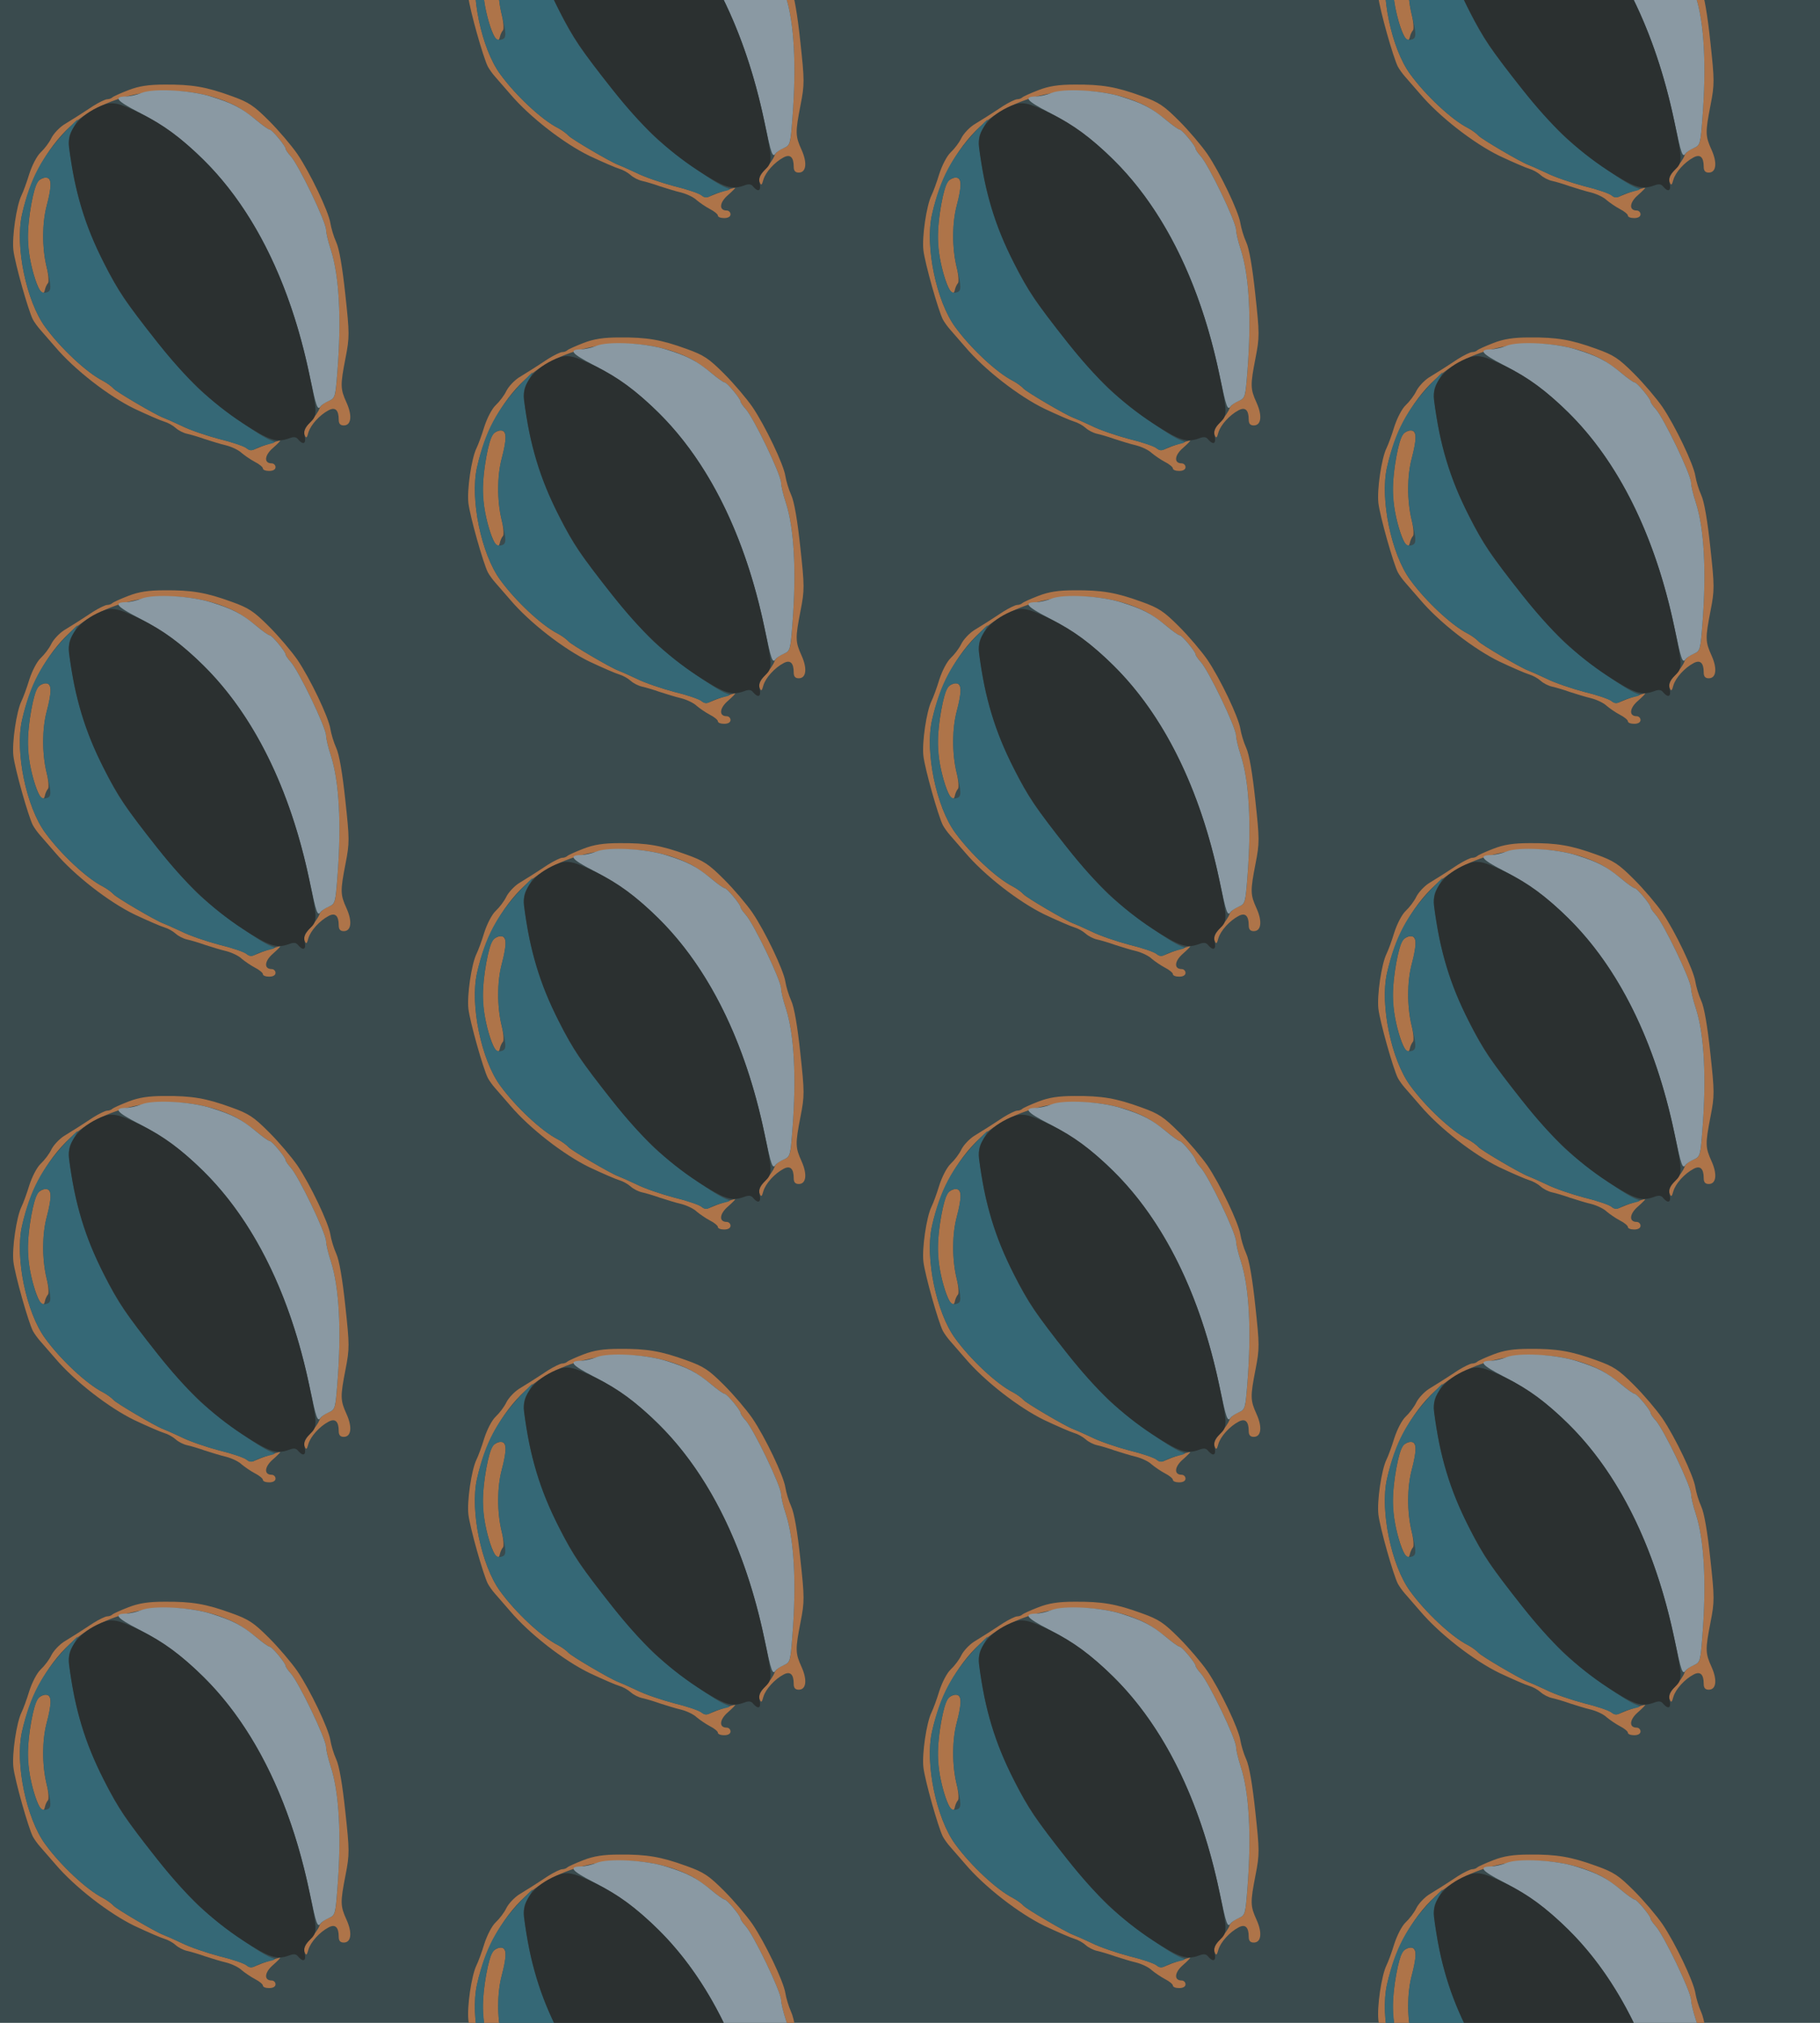 <?xml version="1.0" standalone="no"?>
<!DOCTYPE svg PUBLIC "-//W3C//DTD SVG 20010904//EN"
 "http://www.w3.org/TR/2001/REC-SVG-20010904/DTD/svg10.dtd">
<svg version="1.0" xmlns="http://www.w3.org/2000/svg" width="576pt" height="640pt" viewBox="0 0 576 640" preserveAspectRatio = "xMidYMid meet" >
<rect width="576" height="640" fill="#3A4B4E"/>
<g id="col0" transform="translate(0, 21)">
<g id="0" transform="translate(0,0.0)scale(0.8,0.8)">

<path d="M150 1145 c-17 -21 -40 -148 -40 -223 0 -102 56 -268 68 -204 2 9 8 21 12 25 4 5 2 34 -6 65 -18 75 -17 174 1 242 21 77 20 110 -4 110 -10 0 -24 -7 -31 -15z" transform="translate(0,160) scale(0.1,-0.1)" stroke="none" fill="#AE7449"/>

<path d="M508 1506 c-31 -12 -60 -25 -64 -29 -4 -4 -13 -7 -20 -7 -7 0 -32 -12 -56 -27 -24 -16 -52 -34 -63 -41 -11 -7 -35 -22 -53 -33 -18 -12 -40 -35 -49 -53 -8 -17 -27 -42 -42 -56 -15 -14 -34 -51 -45 -85 -10 -33 -24 -71 -31 -85 -20 -41 -38 -165 -32 -217 6 -52 59 -239 77 -274 6 -11 19 -29 28 -39 9 -10 36 -41 60 -69 77 -91 213 -196 314 -245 51 -24 104 -47 118 -51 14 -4 34 -15 45 -25 11 -10 31 -20 45 -23 14 -3 45 -12 70 -21 25 -8 63 -20 85 -25 23 -6 50 -19 61 -30 12 -10 35 -26 52 -35 18 -9 32 -21 32 -26 0 -6 11 -10 25 -10 16 0 25 6 25 15 0 8 -7 15 -15 15 -32 0 -29 32 5 61 18 16 31 29 28 29 -9 0 -73 -22 -95 -32 -17 -8 -26 -8 -38 2 -9 8 -57 24 -107 36 -49 13 -118 36 -151 53 -34 16 -66 30 -72 32 -30 11 -185 102 -196 115 -7 8 -26 22 -43 31 -63 32 -166 128 -227 212 -75 102 -120 320 -92 445 34 150 110 283 209 364 166 137 440 165 636 66 18 -9 54 -34 80 -55 26 -22 50 -39 55 -39 9 0 63 -65 63 -76 0 -4 9 -17 19 -28 32 -34 141 -261 141 -293 0 -11 8 -46 19 -79 33 -102 42 -272 26 -478 -8 -107 -9 -109 -37 -120 -15 -6 -31 -19 -34 -29 -3 -10 -19 -34 -36 -53 -21 -23 -28 -39 -23 -52 6 -14 9 -13 15 10 9 30 44 69 80 88 26 14 40 1 40 -37 0 -16 6 -23 20 -23 30 0 34 39 11 90 -25 55 -25 69 -4 177 16 82 16 96 -1 252 -11 104 -24 181 -36 206 -10 22 -20 56 -23 75 -7 46 -80 199 -131 274 -23 33 -72 91 -111 130 -61 61 -80 74 -150 99 -99 36 -156 46 -265 45 -62 0 -101 -6 -142 -22z" transform="translate(0,160) scale(0.1,-0.1)" stroke="none" fill="#AE7449"/>

<path d="M560 1495 c-19 -8 -47 -14 -62 -14 -50 -1 -37 -17 48 -61 336 -172 572 -534 678 -1039 27 -128 32 -143 44 -126 4 6 19 16 33 22 25 11 26 16 34 120 16 205 7 375 -26 477 -11 33 -19 68 -19 79 0 32 -109 259 -141 293 -10 11 -19 24 -19 28 0 11 -54 76 -63 76 -5 0 -29 17 -55 39 -57 47 -92 65 -175 91 -82 26 -230 34 -277 15z" transform="translate(0,160) scale(0.1,-0.1)" stroke="none" fill="#8A99A3"/>

<path d="M264 1348 c-99 -106 -145 -191 -177 -334 -28 -125 17 -343 92 -445 61 -84 164 -180 227 -212 17 -9 36 -23 43 -31 11 -13 166 -104 196 -115 6 -2 38 -16 72 -32 33 -17 102 -40 151 -53 50 -12 98 -29 107 -36 12 -10 21 -11 34 -3 9 6 32 14 51 18 31 7 33 9 14 15 -51 19 -226 145 -295 212 -70 69 -180 201 -273 329 -96 132 -190 357 -217 519 -22 129 -22 138 0 175 11 19 19 35 18 35 -2 0 -21 -19 -43 -42z m-64 -215 c0 -16 -7 -53 -15 -83 -19 -69 -19 -167 0 -245 18 -75 19 -92 2 -98 -25 -9 -37 8 -57 81 -23 84 -25 169 -6 270 15 78 28 102 57 102 14 0 19 -7 19 -27z" transform="translate(0,160) scale(0.1,-0.1)" stroke="none" fill="#356876"/>

<path d="M400 1444 c-87 -37 -135 -99 -127 -163 23 -179 63 -312 137 -456 60 -117 88 -158 214 -318 110 -139 212 -237 336 -318 106 -69 134 -78 184 -60 18 7 28 6 36 -5 20 -23 32 -16 25 14 -4 22 0 33 20 52 31 29 31 39 -1 191 -76 362 -221 655 -421 851 -88 87 -156 137 -245 181 -92 45 -115 49 -158 31z" transform="translate(0,160) scale(0.1,-0.1)" stroke="none" fill="#2B3030"/>

</g>

<g id="1" transform="translate(0,160.0)scale(0.8,0.8)">

<path d="M150 1145 c-17 -21 -40 -148 -40 -223 0 -102 56 -268 68 -204 2 9 8 21 12 25 4 5 2 34 -6 65 -18 75 -17 174 1 242 21 77 20 110 -4 110 -10 0 -24 -7 -31 -15z" transform="translate(0,160) scale(0.1,-0.1)" stroke="none" fill="#AE7449"/>

<path d="M508 1506 c-31 -12 -60 -25 -64 -29 -4 -4 -13 -7 -20 -7 -7 0 -32 -12 -56 -27 -24 -16 -52 -34 -63 -41 -11 -7 -35 -22 -53 -33 -18 -12 -40 -35 -49 -53 -8 -17 -27 -42 -42 -56 -15 -14 -34 -51 -45 -85 -10 -33 -24 -71 -31 -85 -20 -41 -38 -165 -32 -217 6 -52 59 -239 77 -274 6 -11 19 -29 28 -39 9 -10 36 -41 60 -69 77 -91 213 -196 314 -245 51 -24 104 -47 118 -51 14 -4 34 -15 45 -25 11 -10 31 -20 45 -23 14 -3 45 -12 70 -21 25 -8 63 -20 85 -25 23 -6 50 -19 61 -30 12 -10 35 -26 52 -35 18 -9 32 -21 32 -26 0 -6 11 -10 25 -10 16 0 25 6 25 15 0 8 -7 15 -15 15 -32 0 -29 32 5 61 18 16 31 29 28 29 -9 0 -73 -22 -95 -32 -17 -8 -26 -8 -38 2 -9 8 -57 24 -107 36 -49 13 -118 36 -151 53 -34 16 -66 30 -72 32 -30 11 -185 102 -196 115 -7 8 -26 22 -43 31 -63 32 -166 128 -227 212 -75 102 -120 320 -92 445 34 150 110 283 209 364 166 137 440 165 636 66 18 -9 54 -34 80 -55 26 -22 50 -39 55 -39 9 0 63 -65 63 -76 0 -4 9 -17 19 -28 32 -34 141 -261 141 -293 0 -11 8 -46 19 -79 33 -102 42 -272 26 -478 -8 -107 -9 -109 -37 -120 -15 -6 -31 -19 -34 -29 -3 -10 -19 -34 -36 -53 -21 -23 -28 -39 -23 -52 6 -14 9 -13 15 10 9 30 44 69 80 88 26 14 40 1 40 -37 0 -16 6 -23 20 -23 30 0 34 39 11 90 -25 55 -25 69 -4 177 16 82 16 96 -1 252 -11 104 -24 181 -36 206 -10 22 -20 56 -23 75 -7 46 -80 199 -131 274 -23 33 -72 91 -111 130 -61 61 -80 74 -150 99 -99 36 -156 46 -265 45 -62 0 -101 -6 -142 -22z" transform="translate(0,160) scale(0.1,-0.1)" stroke="none" fill="#AE7449"/>

<path d="M560 1495 c-19 -8 -47 -14 -62 -14 -50 -1 -37 -17 48 -61 336 -172 572 -534 678 -1039 27 -128 32 -143 44 -126 4 6 19 16 33 22 25 11 26 16 34 120 16 205 7 375 -26 477 -11 33 -19 68 -19 79 0 32 -109 259 -141 293 -10 11 -19 24 -19 28 0 11 -54 76 -63 76 -5 0 -29 17 -55 39 -57 47 -92 65 -175 91 -82 26 -230 34 -277 15z" transform="translate(0,160) scale(0.1,-0.1)" stroke="none" fill="#8A99A3"/>

<path d="M264 1348 c-99 -106 -145 -191 -177 -334 -28 -125 17 -343 92 -445 61 -84 164 -180 227 -212 17 -9 36 -23 43 -31 11 -13 166 -104 196 -115 6 -2 38 -16 72 -32 33 -17 102 -40 151 -53 50 -12 98 -29 107 -36 12 -10 21 -11 34 -3 9 6 32 14 51 18 31 7 33 9 14 15 -51 19 -226 145 -295 212 -70 69 -180 201 -273 329 -96 132 -190 357 -217 519 -22 129 -22 138 0 175 11 19 19 35 18 35 -2 0 -21 -19 -43 -42z m-64 -215 c0 -16 -7 -53 -15 -83 -19 -69 -19 -167 0 -245 18 -75 19 -92 2 -98 -25 -9 -37 8 -57 81 -23 84 -25 169 -6 270 15 78 28 102 57 102 14 0 19 -7 19 -27z" transform="translate(0,160) scale(0.1,-0.1)" stroke="none" fill="#356876"/>

<path d="M400 1444 c-87 -37 -135 -99 -127 -163 23 -179 63 -312 137 -456 60 -117 88 -158 214 -318 110 -139 212 -237 336 -318 106 -69 134 -78 184 -60 18 7 28 6 36 -5 20 -23 32 -16 25 14 -4 22 0 33 20 52 31 29 31 39 -1 191 -76 362 -221 655 -421 851 -88 87 -156 137 -245 181 -92 45 -115 49 -158 31z" transform="translate(0,160) scale(0.1,-0.1)" stroke="none" fill="#2B3030"/>

</g>

<g id="2" transform="translate(0,320.0)scale(0.8,0.8)">

<path d="M150 1145 c-17 -21 -40 -148 -40 -223 0 -102 56 -268 68 -204 2 9 8 21 12 25 4 5 2 34 -6 65 -18 75 -17 174 1 242 21 77 20 110 -4 110 -10 0 -24 -7 -31 -15z" transform="translate(0,160) scale(0.1,-0.1)" stroke="none" fill="#AE7449"/>

<path d="M508 1506 c-31 -12 -60 -25 -64 -29 -4 -4 -13 -7 -20 -7 -7 0 -32 -12 -56 -27 -24 -16 -52 -34 -63 -41 -11 -7 -35 -22 -53 -33 -18 -12 -40 -35 -49 -53 -8 -17 -27 -42 -42 -56 -15 -14 -34 -51 -45 -85 -10 -33 -24 -71 -31 -85 -20 -41 -38 -165 -32 -217 6 -52 59 -239 77 -274 6 -11 19 -29 28 -39 9 -10 36 -41 60 -69 77 -91 213 -196 314 -245 51 -24 104 -47 118 -51 14 -4 34 -15 45 -25 11 -10 31 -20 45 -23 14 -3 45 -12 70 -21 25 -8 63 -20 85 -25 23 -6 50 -19 61 -30 12 -10 35 -26 52 -35 18 -9 32 -21 32 -26 0 -6 11 -10 25 -10 16 0 25 6 25 15 0 8 -7 15 -15 15 -32 0 -29 32 5 61 18 16 31 29 28 29 -9 0 -73 -22 -95 -32 -17 -8 -26 -8 -38 2 -9 8 -57 24 -107 36 -49 13 -118 36 -151 53 -34 16 -66 30 -72 32 -30 11 -185 102 -196 115 -7 8 -26 22 -43 31 -63 32 -166 128 -227 212 -75 102 -120 320 -92 445 34 150 110 283 209 364 166 137 440 165 636 66 18 -9 54 -34 80 -55 26 -22 50 -39 55 -39 9 0 63 -65 63 -76 0 -4 9 -17 19 -28 32 -34 141 -261 141 -293 0 -11 8 -46 19 -79 33 -102 42 -272 26 -478 -8 -107 -9 -109 -37 -120 -15 -6 -31 -19 -34 -29 -3 -10 -19 -34 -36 -53 -21 -23 -28 -39 -23 -52 6 -14 9 -13 15 10 9 30 44 69 80 88 26 14 40 1 40 -37 0 -16 6 -23 20 -23 30 0 34 39 11 90 -25 55 -25 69 -4 177 16 82 16 96 -1 252 -11 104 -24 181 -36 206 -10 22 -20 56 -23 75 -7 46 -80 199 -131 274 -23 33 -72 91 -111 130 -61 61 -80 74 -150 99 -99 36 -156 46 -265 45 -62 0 -101 -6 -142 -22z" transform="translate(0,160) scale(0.1,-0.1)" stroke="none" fill="#AE7449"/>

<path d="M560 1495 c-19 -8 -47 -14 -62 -14 -50 -1 -37 -17 48 -61 336 -172 572 -534 678 -1039 27 -128 32 -143 44 -126 4 6 19 16 33 22 25 11 26 16 34 120 16 205 7 375 -26 477 -11 33 -19 68 -19 79 0 32 -109 259 -141 293 -10 11 -19 24 -19 28 0 11 -54 76 -63 76 -5 0 -29 17 -55 39 -57 47 -92 65 -175 91 -82 26 -230 34 -277 15z" transform="translate(0,160) scale(0.1,-0.1)" stroke="none" fill="#8A99A3"/>

<path d="M264 1348 c-99 -106 -145 -191 -177 -334 -28 -125 17 -343 92 -445 61 -84 164 -180 227 -212 17 -9 36 -23 43 -31 11 -13 166 -104 196 -115 6 -2 38 -16 72 -32 33 -17 102 -40 151 -53 50 -12 98 -29 107 -36 12 -10 21 -11 34 -3 9 6 32 14 51 18 31 7 33 9 14 15 -51 19 -226 145 -295 212 -70 69 -180 201 -273 329 -96 132 -190 357 -217 519 -22 129 -22 138 0 175 11 19 19 35 18 35 -2 0 -21 -19 -43 -42z m-64 -215 c0 -16 -7 -53 -15 -83 -19 -69 -19 -167 0 -245 18 -75 19 -92 2 -98 -25 -9 -37 8 -57 81 -23 84 -25 169 -6 270 15 78 28 102 57 102 14 0 19 -7 19 -27z" transform="translate(0,160) scale(0.1,-0.1)" stroke="none" fill="#356876"/>

<path d="M400 1444 c-87 -37 -135 -99 -127 -163 23 -179 63 -312 137 -456 60 -117 88 -158 214 -318 110 -139 212 -237 336 -318 106 -69 134 -78 184 -60 18 7 28 6 36 -5 20 -23 32 -16 25 14 -4 22 0 33 20 52 31 29 31 39 -1 191 -76 362 -221 655 -421 851 -88 87 -156 137 -245 181 -92 45 -115 49 -158 31z" transform="translate(0,160) scale(0.1,-0.1)" stroke="none" fill="#2B3030"/>

</g>

<g id="3" transform="translate(0,480.0)scale(0.8,0.8)">

<path d="M150 1145 c-17 -21 -40 -148 -40 -223 0 -102 56 -268 68 -204 2 9 8 21 12 25 4 5 2 34 -6 65 -18 75 -17 174 1 242 21 77 20 110 -4 110 -10 0 -24 -7 -31 -15z" transform="translate(0,160) scale(0.1,-0.1)" stroke="none" fill="#AE7449"/>

<path d="M508 1506 c-31 -12 -60 -25 -64 -29 -4 -4 -13 -7 -20 -7 -7 0 -32 -12 -56 -27 -24 -16 -52 -34 -63 -41 -11 -7 -35 -22 -53 -33 -18 -12 -40 -35 -49 -53 -8 -17 -27 -42 -42 -56 -15 -14 -34 -51 -45 -85 -10 -33 -24 -71 -31 -85 -20 -41 -38 -165 -32 -217 6 -52 59 -239 77 -274 6 -11 19 -29 28 -39 9 -10 36 -41 60 -69 77 -91 213 -196 314 -245 51 -24 104 -47 118 -51 14 -4 34 -15 45 -25 11 -10 31 -20 45 -23 14 -3 45 -12 70 -21 25 -8 63 -20 85 -25 23 -6 50 -19 61 -30 12 -10 35 -26 52 -35 18 -9 32 -21 32 -26 0 -6 11 -10 25 -10 16 0 25 6 25 15 0 8 -7 15 -15 15 -32 0 -29 32 5 61 18 16 31 29 28 29 -9 0 -73 -22 -95 -32 -17 -8 -26 -8 -38 2 -9 8 -57 24 -107 36 -49 13 -118 36 -151 53 -34 16 -66 30 -72 32 -30 11 -185 102 -196 115 -7 8 -26 22 -43 31 -63 32 -166 128 -227 212 -75 102 -120 320 -92 445 34 150 110 283 209 364 166 137 440 165 636 66 18 -9 54 -34 80 -55 26 -22 50 -39 55 -39 9 0 63 -65 63 -76 0 -4 9 -17 19 -28 32 -34 141 -261 141 -293 0 -11 8 -46 19 -79 33 -102 42 -272 26 -478 -8 -107 -9 -109 -37 -120 -15 -6 -31 -19 -34 -29 -3 -10 -19 -34 -36 -53 -21 -23 -28 -39 -23 -52 6 -14 9 -13 15 10 9 30 44 69 80 88 26 14 40 1 40 -37 0 -16 6 -23 20 -23 30 0 34 39 11 90 -25 55 -25 69 -4 177 16 82 16 96 -1 252 -11 104 -24 181 -36 206 -10 22 -20 56 -23 75 -7 46 -80 199 -131 274 -23 33 -72 91 -111 130 -61 61 -80 74 -150 99 -99 36 -156 46 -265 45 -62 0 -101 -6 -142 -22z" transform="translate(0,160) scale(0.1,-0.1)" stroke="none" fill="#AE7449"/>

<path d="M560 1495 c-19 -8 -47 -14 -62 -14 -50 -1 -37 -17 48 -61 336 -172 572 -534 678 -1039 27 -128 32 -143 44 -126 4 6 19 16 33 22 25 11 26 16 34 120 16 205 7 375 -26 477 -11 33 -19 68 -19 79 0 32 -109 259 -141 293 -10 11 -19 24 -19 28 0 11 -54 76 -63 76 -5 0 -29 17 -55 39 -57 47 -92 65 -175 91 -82 26 -230 34 -277 15z" transform="translate(0,160) scale(0.1,-0.1)" stroke="none" fill="#8A99A3"/>

<path d="M264 1348 c-99 -106 -145 -191 -177 -334 -28 -125 17 -343 92 -445 61 -84 164 -180 227 -212 17 -9 36 -23 43 -31 11 -13 166 -104 196 -115 6 -2 38 -16 72 -32 33 -17 102 -40 151 -53 50 -12 98 -29 107 -36 12 -10 21 -11 34 -3 9 6 32 14 51 18 31 7 33 9 14 15 -51 19 -226 145 -295 212 -70 69 -180 201 -273 329 -96 132 -190 357 -217 519 -22 129 -22 138 0 175 11 19 19 35 18 35 -2 0 -21 -19 -43 -42z m-64 -215 c0 -16 -7 -53 -15 -83 -19 -69 -19 -167 0 -245 18 -75 19 -92 2 -98 -25 -9 -37 8 -57 81 -23 84 -25 169 -6 270 15 78 28 102 57 102 14 0 19 -7 19 -27z" transform="translate(0,160) scale(0.1,-0.1)" stroke="none" fill="#356876"/>

<path d="M400 1444 c-87 -37 -135 -99 -127 -163 23 -179 63 -312 137 -456 60 -117 88 -158 214 -318 110 -139 212 -237 336 -318 106 -69 134 -78 184 -60 18 7 28 6 36 -5 20 -23 32 -16 25 14 -4 22 0 33 20 52 31 29 31 39 -1 191 -76 362 -221 655 -421 851 -88 87 -156 137 -245 181 -92 45 -115 49 -158 31z" transform="translate(0,160) scale(0.1,-0.1)" stroke="none" fill="#2B3030"/>

</g>

<g id="4" transform="translate(0,640.0)scale(0.8,0.8)">

<path d="M150 1145 c-17 -21 -40 -148 -40 -223 0 -102 56 -268 68 -204 2 9 8 21 12 25 4 5 2 34 -6 65 -18 75 -17 174 1 242 21 77 20 110 -4 110 -10 0 -24 -7 -31 -15z" transform="translate(0,160) scale(0.1,-0.1)" stroke="none" fill="#AE7449"/>

<path d="M508 1506 c-31 -12 -60 -25 -64 -29 -4 -4 -13 -7 -20 -7 -7 0 -32 -12 -56 -27 -24 -16 -52 -34 -63 -41 -11 -7 -35 -22 -53 -33 -18 -12 -40 -35 -49 -53 -8 -17 -27 -42 -42 -56 -15 -14 -34 -51 -45 -85 -10 -33 -24 -71 -31 -85 -20 -41 -38 -165 -32 -217 6 -52 59 -239 77 -274 6 -11 19 -29 28 -39 9 -10 36 -41 60 -69 77 -91 213 -196 314 -245 51 -24 104 -47 118 -51 14 -4 34 -15 45 -25 11 -10 31 -20 45 -23 14 -3 45 -12 70 -21 25 -8 63 -20 85 -25 23 -6 50 -19 61 -30 12 -10 35 -26 52 -35 18 -9 32 -21 32 -26 0 -6 11 -10 25 -10 16 0 25 6 25 15 0 8 -7 15 -15 15 -32 0 -29 32 5 61 18 16 31 29 28 29 -9 0 -73 -22 -95 -32 -17 -8 -26 -8 -38 2 -9 8 -57 24 -107 36 -49 13 -118 36 -151 53 -34 16 -66 30 -72 32 -30 11 -185 102 -196 115 -7 8 -26 22 -43 31 -63 32 -166 128 -227 212 -75 102 -120 320 -92 445 34 150 110 283 209 364 166 137 440 165 636 66 18 -9 54 -34 80 -55 26 -22 50 -39 55 -39 9 0 63 -65 63 -76 0 -4 9 -17 19 -28 32 -34 141 -261 141 -293 0 -11 8 -46 19 -79 33 -102 42 -272 26 -478 -8 -107 -9 -109 -37 -120 -15 -6 -31 -19 -34 -29 -3 -10 -19 -34 -36 -53 -21 -23 -28 -39 -23 -52 6 -14 9 -13 15 10 9 30 44 69 80 88 26 14 40 1 40 -37 0 -16 6 -23 20 -23 30 0 34 39 11 90 -25 55 -25 69 -4 177 16 82 16 96 -1 252 -11 104 -24 181 -36 206 -10 22 -20 56 -23 75 -7 46 -80 199 -131 274 -23 33 -72 91 -111 130 -61 61 -80 74 -150 99 -99 36 -156 46 -265 45 -62 0 -101 -6 -142 -22z" transform="translate(0,160) scale(0.1,-0.1)" stroke="none" fill="#AE7449"/>

<path d="M560 1495 c-19 -8 -47 -14 -62 -14 -50 -1 -37 -17 48 -61 336 -172 572 -534 678 -1039 27 -128 32 -143 44 -126 4 6 19 16 33 22 25 11 26 16 34 120 16 205 7 375 -26 477 -11 33 -19 68 -19 79 0 32 -109 259 -141 293 -10 11 -19 24 -19 28 0 11 -54 76 -63 76 -5 0 -29 17 -55 39 -57 47 -92 65 -175 91 -82 26 -230 34 -277 15z" transform="translate(0,160) scale(0.1,-0.1)" stroke="none" fill="#8A99A3"/>

<path d="M264 1348 c-99 -106 -145 -191 -177 -334 -28 -125 17 -343 92 -445 61 -84 164 -180 227 -212 17 -9 36 -23 43 -31 11 -13 166 -104 196 -115 6 -2 38 -16 72 -32 33 -17 102 -40 151 -53 50 -12 98 -29 107 -36 12 -10 21 -11 34 -3 9 6 32 14 51 18 31 7 33 9 14 15 -51 19 -226 145 -295 212 -70 69 -180 201 -273 329 -96 132 -190 357 -217 519 -22 129 -22 138 0 175 11 19 19 35 18 35 -2 0 -21 -19 -43 -42z m-64 -215 c0 -16 -7 -53 -15 -83 -19 -69 -19 -167 0 -245 18 -75 19 -92 2 -98 -25 -9 -37 8 -57 81 -23 84 -25 169 -6 270 15 78 28 102 57 102 14 0 19 -7 19 -27z" transform="translate(0,160) scale(0.1,-0.1)" stroke="none" fill="#356876"/>

<path d="M400 1444 c-87 -37 -135 -99 -127 -163 23 -179 63 -312 137 -456 60 -117 88 -158 214 -318 110 -139 212 -237 336 -318 106 -69 134 -78 184 -60 18 7 28 6 36 -5 20 -23 32 -16 25 14 -4 22 0 33 20 52 31 29 31 39 -1 191 -76 362 -221 655 -421 851 -88 87 -156 137 -245 181 -92 45 -115 49 -158 31z" transform="translate(0,160) scale(0.1,-0.1)" stroke="none" fill="#2B3030"/>

</g>

</g>
<g id="col1" transform="translate(144, -59.0)">
<g id="0" transform="translate(0,0.0)scale(0.8,0.8)">

<path d="M150 1145 c-17 -21 -40 -148 -40 -223 0 -102 56 -268 68 -204 2 9 8 21 12 25 4 5 2 34 -6 65 -18 75 -17 174 1 242 21 77 20 110 -4 110 -10 0 -24 -7 -31 -15z" transform="translate(0,160) scale(0.1,-0.1)" stroke="none" fill="#AE7449"/>

<path d="M508 1506 c-31 -12 -60 -25 -64 -29 -4 -4 -13 -7 -20 -7 -7 0 -32 -12 -56 -27 -24 -16 -52 -34 -63 -41 -11 -7 -35 -22 -53 -33 -18 -12 -40 -35 -49 -53 -8 -17 -27 -42 -42 -56 -15 -14 -34 -51 -45 -85 -10 -33 -24 -71 -31 -85 -20 -41 -38 -165 -32 -217 6 -52 59 -239 77 -274 6 -11 19 -29 28 -39 9 -10 36 -41 60 -69 77 -91 213 -196 314 -245 51 -24 104 -47 118 -51 14 -4 34 -15 45 -25 11 -10 31 -20 45 -23 14 -3 45 -12 70 -21 25 -8 63 -20 85 -25 23 -6 50 -19 61 -30 12 -10 35 -26 52 -35 18 -9 32 -21 32 -26 0 -6 11 -10 25 -10 16 0 25 6 25 15 0 8 -7 15 -15 15 -32 0 -29 32 5 61 18 16 31 29 28 29 -9 0 -73 -22 -95 -32 -17 -8 -26 -8 -38 2 -9 8 -57 24 -107 36 -49 13 -118 36 -151 53 -34 16 -66 30 -72 32 -30 11 -185 102 -196 115 -7 8 -26 22 -43 31 -63 32 -166 128 -227 212 -75 102 -120 320 -92 445 34 150 110 283 209 364 166 137 440 165 636 66 18 -9 54 -34 80 -55 26 -22 50 -39 55 -39 9 0 63 -65 63 -76 0 -4 9 -17 19 -28 32 -34 141 -261 141 -293 0 -11 8 -46 19 -79 33 -102 42 -272 26 -478 -8 -107 -9 -109 -37 -120 -15 -6 -31 -19 -34 -29 -3 -10 -19 -34 -36 -53 -21 -23 -28 -39 -23 -52 6 -14 9 -13 15 10 9 30 44 69 80 88 26 14 40 1 40 -37 0 -16 6 -23 20 -23 30 0 34 39 11 90 -25 55 -25 69 -4 177 16 82 16 96 -1 252 -11 104 -24 181 -36 206 -10 22 -20 56 -23 75 -7 46 -80 199 -131 274 -23 33 -72 91 -111 130 -61 61 -80 74 -150 99 -99 36 -156 46 -265 45 -62 0 -101 -6 -142 -22z" transform="translate(0,160) scale(0.1,-0.1)" stroke="none" fill="#AE7449"/>

<path d="M560 1495 c-19 -8 -47 -14 -62 -14 -50 -1 -37 -17 48 -61 336 -172 572 -534 678 -1039 27 -128 32 -143 44 -126 4 6 19 16 33 22 25 11 26 16 34 120 16 205 7 375 -26 477 -11 33 -19 68 -19 79 0 32 -109 259 -141 293 -10 11 -19 24 -19 28 0 11 -54 76 -63 76 -5 0 -29 17 -55 39 -57 47 -92 65 -175 91 -82 26 -230 34 -277 15z" transform="translate(0,160) scale(0.1,-0.1)" stroke="none" fill="#8A99A3"/>

<path d="M264 1348 c-99 -106 -145 -191 -177 -334 -28 -125 17 -343 92 -445 61 -84 164 -180 227 -212 17 -9 36 -23 43 -31 11 -13 166 -104 196 -115 6 -2 38 -16 72 -32 33 -17 102 -40 151 -53 50 -12 98 -29 107 -36 12 -10 21 -11 34 -3 9 6 32 14 51 18 31 7 33 9 14 15 -51 19 -226 145 -295 212 -70 69 -180 201 -273 329 -96 132 -190 357 -217 519 -22 129 -22 138 0 175 11 19 19 35 18 35 -2 0 -21 -19 -43 -42z m-64 -215 c0 -16 -7 -53 -15 -83 -19 -69 -19 -167 0 -245 18 -75 19 -92 2 -98 -25 -9 -37 8 -57 81 -23 84 -25 169 -6 270 15 78 28 102 57 102 14 0 19 -7 19 -27z" transform="translate(0,160) scale(0.1,-0.1)" stroke="none" fill="#356876"/>

<path d="M400 1444 c-87 -37 -135 -99 -127 -163 23 -179 63 -312 137 -456 60 -117 88 -158 214 -318 110 -139 212 -237 336 -318 106 -69 134 -78 184 -60 18 7 28 6 36 -5 20 -23 32 -16 25 14 -4 22 0 33 20 52 31 29 31 39 -1 191 -76 362 -221 655 -421 851 -88 87 -156 137 -245 181 -92 45 -115 49 -158 31z" transform="translate(0,160) scale(0.1,-0.1)" stroke="none" fill="#2B3030"/>

</g>

<g id="1" transform="translate(0,160.0)scale(0.8,0.8)">

<path d="M150 1145 c-17 -21 -40 -148 -40 -223 0 -102 56 -268 68 -204 2 9 8 21 12 25 4 5 2 34 -6 65 -18 75 -17 174 1 242 21 77 20 110 -4 110 -10 0 -24 -7 -31 -15z" transform="translate(0,160) scale(0.1,-0.1)" stroke="none" fill="#AE7449"/>

<path d="M508 1506 c-31 -12 -60 -25 -64 -29 -4 -4 -13 -7 -20 -7 -7 0 -32 -12 -56 -27 -24 -16 -52 -34 -63 -41 -11 -7 -35 -22 -53 -33 -18 -12 -40 -35 -49 -53 -8 -17 -27 -42 -42 -56 -15 -14 -34 -51 -45 -85 -10 -33 -24 -71 -31 -85 -20 -41 -38 -165 -32 -217 6 -52 59 -239 77 -274 6 -11 19 -29 28 -39 9 -10 36 -41 60 -69 77 -91 213 -196 314 -245 51 -24 104 -47 118 -51 14 -4 34 -15 45 -25 11 -10 31 -20 45 -23 14 -3 45 -12 70 -21 25 -8 63 -20 85 -25 23 -6 50 -19 61 -30 12 -10 35 -26 52 -35 18 -9 32 -21 32 -26 0 -6 11 -10 25 -10 16 0 25 6 25 15 0 8 -7 15 -15 15 -32 0 -29 32 5 61 18 16 31 29 28 29 -9 0 -73 -22 -95 -32 -17 -8 -26 -8 -38 2 -9 8 -57 24 -107 36 -49 13 -118 36 -151 53 -34 16 -66 30 -72 32 -30 11 -185 102 -196 115 -7 8 -26 22 -43 31 -63 32 -166 128 -227 212 -75 102 -120 320 -92 445 34 150 110 283 209 364 166 137 440 165 636 66 18 -9 54 -34 80 -55 26 -22 50 -39 55 -39 9 0 63 -65 63 -76 0 -4 9 -17 19 -28 32 -34 141 -261 141 -293 0 -11 8 -46 19 -79 33 -102 42 -272 26 -478 -8 -107 -9 -109 -37 -120 -15 -6 -31 -19 -34 -29 -3 -10 -19 -34 -36 -53 -21 -23 -28 -39 -23 -52 6 -14 9 -13 15 10 9 30 44 69 80 88 26 14 40 1 40 -37 0 -16 6 -23 20 -23 30 0 34 39 11 90 -25 55 -25 69 -4 177 16 82 16 96 -1 252 -11 104 -24 181 -36 206 -10 22 -20 56 -23 75 -7 46 -80 199 -131 274 -23 33 -72 91 -111 130 -61 61 -80 74 -150 99 -99 36 -156 46 -265 45 -62 0 -101 -6 -142 -22z" transform="translate(0,160) scale(0.1,-0.1)" stroke="none" fill="#AE7449"/>

<path d="M560 1495 c-19 -8 -47 -14 -62 -14 -50 -1 -37 -17 48 -61 336 -172 572 -534 678 -1039 27 -128 32 -143 44 -126 4 6 19 16 33 22 25 11 26 16 34 120 16 205 7 375 -26 477 -11 33 -19 68 -19 79 0 32 -109 259 -141 293 -10 11 -19 24 -19 28 0 11 -54 76 -63 76 -5 0 -29 17 -55 39 -57 47 -92 65 -175 91 -82 26 -230 34 -277 15z" transform="translate(0,160) scale(0.1,-0.1)" stroke="none" fill="#8A99A3"/>

<path d="M264 1348 c-99 -106 -145 -191 -177 -334 -28 -125 17 -343 92 -445 61 -84 164 -180 227 -212 17 -9 36 -23 43 -31 11 -13 166 -104 196 -115 6 -2 38 -16 72 -32 33 -17 102 -40 151 -53 50 -12 98 -29 107 -36 12 -10 21 -11 34 -3 9 6 32 14 51 18 31 7 33 9 14 15 -51 19 -226 145 -295 212 -70 69 -180 201 -273 329 -96 132 -190 357 -217 519 -22 129 -22 138 0 175 11 19 19 35 18 35 -2 0 -21 -19 -43 -42z m-64 -215 c0 -16 -7 -53 -15 -83 -19 -69 -19 -167 0 -245 18 -75 19 -92 2 -98 -25 -9 -37 8 -57 81 -23 84 -25 169 -6 270 15 78 28 102 57 102 14 0 19 -7 19 -27z" transform="translate(0,160) scale(0.1,-0.1)" stroke="none" fill="#356876"/>

<path d="M400 1444 c-87 -37 -135 -99 -127 -163 23 -179 63 -312 137 -456 60 -117 88 -158 214 -318 110 -139 212 -237 336 -318 106 -69 134 -78 184 -60 18 7 28 6 36 -5 20 -23 32 -16 25 14 -4 22 0 33 20 52 31 29 31 39 -1 191 -76 362 -221 655 -421 851 -88 87 -156 137 -245 181 -92 45 -115 49 -158 31z" transform="translate(0,160) scale(0.1,-0.1)" stroke="none" fill="#2B3030"/>

</g>

<g id="2" transform="translate(0,320.0)scale(0.8,0.8)">

<path d="M150 1145 c-17 -21 -40 -148 -40 -223 0 -102 56 -268 68 -204 2 9 8 21 12 25 4 5 2 34 -6 65 -18 75 -17 174 1 242 21 77 20 110 -4 110 -10 0 -24 -7 -31 -15z" transform="translate(0,160) scale(0.1,-0.1)" stroke="none" fill="#AE7449"/>

<path d="M508 1506 c-31 -12 -60 -25 -64 -29 -4 -4 -13 -7 -20 -7 -7 0 -32 -12 -56 -27 -24 -16 -52 -34 -63 -41 -11 -7 -35 -22 -53 -33 -18 -12 -40 -35 -49 -53 -8 -17 -27 -42 -42 -56 -15 -14 -34 -51 -45 -85 -10 -33 -24 -71 -31 -85 -20 -41 -38 -165 -32 -217 6 -52 59 -239 77 -274 6 -11 19 -29 28 -39 9 -10 36 -41 60 -69 77 -91 213 -196 314 -245 51 -24 104 -47 118 -51 14 -4 34 -15 45 -25 11 -10 31 -20 45 -23 14 -3 45 -12 70 -21 25 -8 63 -20 85 -25 23 -6 50 -19 61 -30 12 -10 35 -26 52 -35 18 -9 32 -21 32 -26 0 -6 11 -10 25 -10 16 0 25 6 25 15 0 8 -7 15 -15 15 -32 0 -29 32 5 61 18 16 31 29 28 29 -9 0 -73 -22 -95 -32 -17 -8 -26 -8 -38 2 -9 8 -57 24 -107 36 -49 13 -118 36 -151 53 -34 16 -66 30 -72 32 -30 11 -185 102 -196 115 -7 8 -26 22 -43 31 -63 32 -166 128 -227 212 -75 102 -120 320 -92 445 34 150 110 283 209 364 166 137 440 165 636 66 18 -9 54 -34 80 -55 26 -22 50 -39 55 -39 9 0 63 -65 63 -76 0 -4 9 -17 19 -28 32 -34 141 -261 141 -293 0 -11 8 -46 19 -79 33 -102 42 -272 26 -478 -8 -107 -9 -109 -37 -120 -15 -6 -31 -19 -34 -29 -3 -10 -19 -34 -36 -53 -21 -23 -28 -39 -23 -52 6 -14 9 -13 15 10 9 30 44 69 80 88 26 14 40 1 40 -37 0 -16 6 -23 20 -23 30 0 34 39 11 90 -25 55 -25 69 -4 177 16 82 16 96 -1 252 -11 104 -24 181 -36 206 -10 22 -20 56 -23 75 -7 46 -80 199 -131 274 -23 33 -72 91 -111 130 -61 61 -80 74 -150 99 -99 36 -156 46 -265 45 -62 0 -101 -6 -142 -22z" transform="translate(0,160) scale(0.1,-0.1)" stroke="none" fill="#AE7449"/>

<path d="M560 1495 c-19 -8 -47 -14 -62 -14 -50 -1 -37 -17 48 -61 336 -172 572 -534 678 -1039 27 -128 32 -143 44 -126 4 6 19 16 33 22 25 11 26 16 34 120 16 205 7 375 -26 477 -11 33 -19 68 -19 79 0 32 -109 259 -141 293 -10 11 -19 24 -19 28 0 11 -54 76 -63 76 -5 0 -29 17 -55 39 -57 47 -92 65 -175 91 -82 26 -230 34 -277 15z" transform="translate(0,160) scale(0.1,-0.1)" stroke="none" fill="#8A99A3"/>

<path d="M264 1348 c-99 -106 -145 -191 -177 -334 -28 -125 17 -343 92 -445 61 -84 164 -180 227 -212 17 -9 36 -23 43 -31 11 -13 166 -104 196 -115 6 -2 38 -16 72 -32 33 -17 102 -40 151 -53 50 -12 98 -29 107 -36 12 -10 21 -11 34 -3 9 6 32 14 51 18 31 7 33 9 14 15 -51 19 -226 145 -295 212 -70 69 -180 201 -273 329 -96 132 -190 357 -217 519 -22 129 -22 138 0 175 11 19 19 35 18 35 -2 0 -21 -19 -43 -42z m-64 -215 c0 -16 -7 -53 -15 -83 -19 -69 -19 -167 0 -245 18 -75 19 -92 2 -98 -25 -9 -37 8 -57 81 -23 84 -25 169 -6 270 15 78 28 102 57 102 14 0 19 -7 19 -27z" transform="translate(0,160) scale(0.1,-0.1)" stroke="none" fill="#356876"/>

<path d="M400 1444 c-87 -37 -135 -99 -127 -163 23 -179 63 -312 137 -456 60 -117 88 -158 214 -318 110 -139 212 -237 336 -318 106 -69 134 -78 184 -60 18 7 28 6 36 -5 20 -23 32 -16 25 14 -4 22 0 33 20 52 31 29 31 39 -1 191 -76 362 -221 655 -421 851 -88 87 -156 137 -245 181 -92 45 -115 49 -158 31z" transform="translate(0,160) scale(0.1,-0.1)" stroke="none" fill="#2B3030"/>

</g>

<g id="3" transform="translate(0,480.0)scale(0.8,0.8)">

<path d="M150 1145 c-17 -21 -40 -148 -40 -223 0 -102 56 -268 68 -204 2 9 8 21 12 25 4 5 2 34 -6 65 -18 75 -17 174 1 242 21 77 20 110 -4 110 -10 0 -24 -7 -31 -15z" transform="translate(0,160) scale(0.1,-0.1)" stroke="none" fill="#AE7449"/>

<path d="M508 1506 c-31 -12 -60 -25 -64 -29 -4 -4 -13 -7 -20 -7 -7 0 -32 -12 -56 -27 -24 -16 -52 -34 -63 -41 -11 -7 -35 -22 -53 -33 -18 -12 -40 -35 -49 -53 -8 -17 -27 -42 -42 -56 -15 -14 -34 -51 -45 -85 -10 -33 -24 -71 -31 -85 -20 -41 -38 -165 -32 -217 6 -52 59 -239 77 -274 6 -11 19 -29 28 -39 9 -10 36 -41 60 -69 77 -91 213 -196 314 -245 51 -24 104 -47 118 -51 14 -4 34 -15 45 -25 11 -10 31 -20 45 -23 14 -3 45 -12 70 -21 25 -8 63 -20 85 -25 23 -6 50 -19 61 -30 12 -10 35 -26 52 -35 18 -9 32 -21 32 -26 0 -6 11 -10 25 -10 16 0 25 6 25 15 0 8 -7 15 -15 15 -32 0 -29 32 5 61 18 16 31 29 28 29 -9 0 -73 -22 -95 -32 -17 -8 -26 -8 -38 2 -9 8 -57 24 -107 36 -49 13 -118 36 -151 53 -34 16 -66 30 -72 32 -30 11 -185 102 -196 115 -7 8 -26 22 -43 31 -63 32 -166 128 -227 212 -75 102 -120 320 -92 445 34 150 110 283 209 364 166 137 440 165 636 66 18 -9 54 -34 80 -55 26 -22 50 -39 55 -39 9 0 63 -65 63 -76 0 -4 9 -17 19 -28 32 -34 141 -261 141 -293 0 -11 8 -46 19 -79 33 -102 42 -272 26 -478 -8 -107 -9 -109 -37 -120 -15 -6 -31 -19 -34 -29 -3 -10 -19 -34 -36 -53 -21 -23 -28 -39 -23 -52 6 -14 9 -13 15 10 9 30 44 69 80 88 26 14 40 1 40 -37 0 -16 6 -23 20 -23 30 0 34 39 11 90 -25 55 -25 69 -4 177 16 82 16 96 -1 252 -11 104 -24 181 -36 206 -10 22 -20 56 -23 75 -7 46 -80 199 -131 274 -23 33 -72 91 -111 130 -61 61 -80 74 -150 99 -99 36 -156 46 -265 45 -62 0 -101 -6 -142 -22z" transform="translate(0,160) scale(0.1,-0.1)" stroke="none" fill="#AE7449"/>

<path d="M560 1495 c-19 -8 -47 -14 -62 -14 -50 -1 -37 -17 48 -61 336 -172 572 -534 678 -1039 27 -128 32 -143 44 -126 4 6 19 16 33 22 25 11 26 16 34 120 16 205 7 375 -26 477 -11 33 -19 68 -19 79 0 32 -109 259 -141 293 -10 11 -19 24 -19 28 0 11 -54 76 -63 76 -5 0 -29 17 -55 39 -57 47 -92 65 -175 91 -82 26 -230 34 -277 15z" transform="translate(0,160) scale(0.1,-0.1)" stroke="none" fill="#8A99A3"/>

<path d="M264 1348 c-99 -106 -145 -191 -177 -334 -28 -125 17 -343 92 -445 61 -84 164 -180 227 -212 17 -9 36 -23 43 -31 11 -13 166 -104 196 -115 6 -2 38 -16 72 -32 33 -17 102 -40 151 -53 50 -12 98 -29 107 -36 12 -10 21 -11 34 -3 9 6 32 14 51 18 31 7 33 9 14 15 -51 19 -226 145 -295 212 -70 69 -180 201 -273 329 -96 132 -190 357 -217 519 -22 129 -22 138 0 175 11 19 19 35 18 35 -2 0 -21 -19 -43 -42z m-64 -215 c0 -16 -7 -53 -15 -83 -19 -69 -19 -167 0 -245 18 -75 19 -92 2 -98 -25 -9 -37 8 -57 81 -23 84 -25 169 -6 270 15 78 28 102 57 102 14 0 19 -7 19 -27z" transform="translate(0,160) scale(0.1,-0.1)" stroke="none" fill="#356876"/>

<path d="M400 1444 c-87 -37 -135 -99 -127 -163 23 -179 63 -312 137 -456 60 -117 88 -158 214 -318 110 -139 212 -237 336 -318 106 -69 134 -78 184 -60 18 7 28 6 36 -5 20 -23 32 -16 25 14 -4 22 0 33 20 52 31 29 31 39 -1 191 -76 362 -221 655 -421 851 -88 87 -156 137 -245 181 -92 45 -115 49 -158 31z" transform="translate(0,160) scale(0.1,-0.1)" stroke="none" fill="#2B3030"/>

</g>

<g id="4" transform="translate(0,640.0)scale(0.8,0.8)">

<path d="M150 1145 c-17 -21 -40 -148 -40 -223 0 -102 56 -268 68 -204 2 9 8 21 12 25 4 5 2 34 -6 65 -18 75 -17 174 1 242 21 77 20 110 -4 110 -10 0 -24 -7 -31 -15z" transform="translate(0,160) scale(0.1,-0.1)" stroke="none" fill="#AE7449"/>

<path d="M508 1506 c-31 -12 -60 -25 -64 -29 -4 -4 -13 -7 -20 -7 -7 0 -32 -12 -56 -27 -24 -16 -52 -34 -63 -41 -11 -7 -35 -22 -53 -33 -18 -12 -40 -35 -49 -53 -8 -17 -27 -42 -42 -56 -15 -14 -34 -51 -45 -85 -10 -33 -24 -71 -31 -85 -20 -41 -38 -165 -32 -217 6 -52 59 -239 77 -274 6 -11 19 -29 28 -39 9 -10 36 -41 60 -69 77 -91 213 -196 314 -245 51 -24 104 -47 118 -51 14 -4 34 -15 45 -25 11 -10 31 -20 45 -23 14 -3 45 -12 70 -21 25 -8 63 -20 85 -25 23 -6 50 -19 61 -30 12 -10 35 -26 52 -35 18 -9 32 -21 32 -26 0 -6 11 -10 25 -10 16 0 25 6 25 15 0 8 -7 15 -15 15 -32 0 -29 32 5 61 18 16 31 29 28 29 -9 0 -73 -22 -95 -32 -17 -8 -26 -8 -38 2 -9 8 -57 24 -107 36 -49 13 -118 36 -151 53 -34 16 -66 30 -72 32 -30 11 -185 102 -196 115 -7 8 -26 22 -43 31 -63 32 -166 128 -227 212 -75 102 -120 320 -92 445 34 150 110 283 209 364 166 137 440 165 636 66 18 -9 54 -34 80 -55 26 -22 50 -39 55 -39 9 0 63 -65 63 -76 0 -4 9 -17 19 -28 32 -34 141 -261 141 -293 0 -11 8 -46 19 -79 33 -102 42 -272 26 -478 -8 -107 -9 -109 -37 -120 -15 -6 -31 -19 -34 -29 -3 -10 -19 -34 -36 -53 -21 -23 -28 -39 -23 -52 6 -14 9 -13 15 10 9 30 44 69 80 88 26 14 40 1 40 -37 0 -16 6 -23 20 -23 30 0 34 39 11 90 -25 55 -25 69 -4 177 16 82 16 96 -1 252 -11 104 -24 181 -36 206 -10 22 -20 56 -23 75 -7 46 -80 199 -131 274 -23 33 -72 91 -111 130 -61 61 -80 74 -150 99 -99 36 -156 46 -265 45 -62 0 -101 -6 -142 -22z" transform="translate(0,160) scale(0.1,-0.1)" stroke="none" fill="#AE7449"/>

<path d="M560 1495 c-19 -8 -47 -14 -62 -14 -50 -1 -37 -17 48 -61 336 -172 572 -534 678 -1039 27 -128 32 -143 44 -126 4 6 19 16 33 22 25 11 26 16 34 120 16 205 7 375 -26 477 -11 33 -19 68 -19 79 0 32 -109 259 -141 293 -10 11 -19 24 -19 28 0 11 -54 76 -63 76 -5 0 -29 17 -55 39 -57 47 -92 65 -175 91 -82 26 -230 34 -277 15z" transform="translate(0,160) scale(0.1,-0.1)" stroke="none" fill="#8A99A3"/>

<path d="M264 1348 c-99 -106 -145 -191 -177 -334 -28 -125 17 -343 92 -445 61 -84 164 -180 227 -212 17 -9 36 -23 43 -31 11 -13 166 -104 196 -115 6 -2 38 -16 72 -32 33 -17 102 -40 151 -53 50 -12 98 -29 107 -36 12 -10 21 -11 34 -3 9 6 32 14 51 18 31 7 33 9 14 15 -51 19 -226 145 -295 212 -70 69 -180 201 -273 329 -96 132 -190 357 -217 519 -22 129 -22 138 0 175 11 19 19 35 18 35 -2 0 -21 -19 -43 -42z m-64 -215 c0 -16 -7 -53 -15 -83 -19 -69 -19 -167 0 -245 18 -75 19 -92 2 -98 -25 -9 -37 8 -57 81 -23 84 -25 169 -6 270 15 78 28 102 57 102 14 0 19 -7 19 -27z" transform="translate(0,160) scale(0.1,-0.1)" stroke="none" fill="#356876"/>

<path d="M400 1444 c-87 -37 -135 -99 -127 -163 23 -179 63 -312 137 -456 60 -117 88 -158 214 -318 110 -139 212 -237 336 -318 106 -69 134 -78 184 -60 18 7 28 6 36 -5 20 -23 32 -16 25 14 -4 22 0 33 20 52 31 29 31 39 -1 191 -76 362 -221 655 -421 851 -88 87 -156 137 -245 181 -92 45 -115 49 -158 31z" transform="translate(0,160) scale(0.1,-0.1)" stroke="none" fill="#2B3030"/>

</g>

</g>
<g id="col2" transform="translate(288, 21)">
<g id="0" transform="translate(0,0.0)scale(0.8,0.8)">

<path d="M150 1145 c-17 -21 -40 -148 -40 -223 0 -102 56 -268 68 -204 2 9 8 21 12 25 4 5 2 34 -6 65 -18 75 -17 174 1 242 21 77 20 110 -4 110 -10 0 -24 -7 -31 -15z" transform="translate(0,160) scale(0.1,-0.1)" stroke="none" fill="#AE7449"/>

<path d="M508 1506 c-31 -12 -60 -25 -64 -29 -4 -4 -13 -7 -20 -7 -7 0 -32 -12 -56 -27 -24 -16 -52 -34 -63 -41 -11 -7 -35 -22 -53 -33 -18 -12 -40 -35 -49 -53 -8 -17 -27 -42 -42 -56 -15 -14 -34 -51 -45 -85 -10 -33 -24 -71 -31 -85 -20 -41 -38 -165 -32 -217 6 -52 59 -239 77 -274 6 -11 19 -29 28 -39 9 -10 36 -41 60 -69 77 -91 213 -196 314 -245 51 -24 104 -47 118 -51 14 -4 34 -15 45 -25 11 -10 31 -20 45 -23 14 -3 45 -12 70 -21 25 -8 63 -20 85 -25 23 -6 50 -19 61 -30 12 -10 35 -26 52 -35 18 -9 32 -21 32 -26 0 -6 11 -10 25 -10 16 0 25 6 25 15 0 8 -7 15 -15 15 -32 0 -29 32 5 61 18 16 31 29 28 29 -9 0 -73 -22 -95 -32 -17 -8 -26 -8 -38 2 -9 8 -57 24 -107 36 -49 13 -118 36 -151 53 -34 16 -66 30 -72 32 -30 11 -185 102 -196 115 -7 8 -26 22 -43 31 -63 32 -166 128 -227 212 -75 102 -120 320 -92 445 34 150 110 283 209 364 166 137 440 165 636 66 18 -9 54 -34 80 -55 26 -22 50 -39 55 -39 9 0 63 -65 63 -76 0 -4 9 -17 19 -28 32 -34 141 -261 141 -293 0 -11 8 -46 19 -79 33 -102 42 -272 26 -478 -8 -107 -9 -109 -37 -120 -15 -6 -31 -19 -34 -29 -3 -10 -19 -34 -36 -53 -21 -23 -28 -39 -23 -52 6 -14 9 -13 15 10 9 30 44 69 80 88 26 14 40 1 40 -37 0 -16 6 -23 20 -23 30 0 34 39 11 90 -25 55 -25 69 -4 177 16 82 16 96 -1 252 -11 104 -24 181 -36 206 -10 22 -20 56 -23 75 -7 46 -80 199 -131 274 -23 33 -72 91 -111 130 -61 61 -80 74 -150 99 -99 36 -156 46 -265 45 -62 0 -101 -6 -142 -22z" transform="translate(0,160) scale(0.1,-0.1)" stroke="none" fill="#AE7449"/>

<path d="M560 1495 c-19 -8 -47 -14 -62 -14 -50 -1 -37 -17 48 -61 336 -172 572 -534 678 -1039 27 -128 32 -143 44 -126 4 6 19 16 33 22 25 11 26 16 34 120 16 205 7 375 -26 477 -11 33 -19 68 -19 79 0 32 -109 259 -141 293 -10 11 -19 24 -19 28 0 11 -54 76 -63 76 -5 0 -29 17 -55 39 -57 47 -92 65 -175 91 -82 26 -230 34 -277 15z" transform="translate(0,160) scale(0.1,-0.1)" stroke="none" fill="#8A99A3"/>

<path d="M264 1348 c-99 -106 -145 -191 -177 -334 -28 -125 17 -343 92 -445 61 -84 164 -180 227 -212 17 -9 36 -23 43 -31 11 -13 166 -104 196 -115 6 -2 38 -16 72 -32 33 -17 102 -40 151 -53 50 -12 98 -29 107 -36 12 -10 21 -11 34 -3 9 6 32 14 51 18 31 7 33 9 14 15 -51 19 -226 145 -295 212 -70 69 -180 201 -273 329 -96 132 -190 357 -217 519 -22 129 -22 138 0 175 11 19 19 35 18 35 -2 0 -21 -19 -43 -42z m-64 -215 c0 -16 -7 -53 -15 -83 -19 -69 -19 -167 0 -245 18 -75 19 -92 2 -98 -25 -9 -37 8 -57 81 -23 84 -25 169 -6 270 15 78 28 102 57 102 14 0 19 -7 19 -27z" transform="translate(0,160) scale(0.1,-0.1)" stroke="none" fill="#356876"/>

<path d="M400 1444 c-87 -37 -135 -99 -127 -163 23 -179 63 -312 137 -456 60 -117 88 -158 214 -318 110 -139 212 -237 336 -318 106 -69 134 -78 184 -60 18 7 28 6 36 -5 20 -23 32 -16 25 14 -4 22 0 33 20 52 31 29 31 39 -1 191 -76 362 -221 655 -421 851 -88 87 -156 137 -245 181 -92 45 -115 49 -158 31z" transform="translate(0,160) scale(0.1,-0.1)" stroke="none" fill="#2B3030"/>

</g>

<g id="1" transform="translate(0,160.0)scale(0.8,0.8)">

<path d="M150 1145 c-17 -21 -40 -148 -40 -223 0 -102 56 -268 68 -204 2 9 8 21 12 25 4 5 2 34 -6 65 -18 75 -17 174 1 242 21 77 20 110 -4 110 -10 0 -24 -7 -31 -15z" transform="translate(0,160) scale(0.1,-0.1)" stroke="none" fill="#AE7449"/>

<path d="M508 1506 c-31 -12 -60 -25 -64 -29 -4 -4 -13 -7 -20 -7 -7 0 -32 -12 -56 -27 -24 -16 -52 -34 -63 -41 -11 -7 -35 -22 -53 -33 -18 -12 -40 -35 -49 -53 -8 -17 -27 -42 -42 -56 -15 -14 -34 -51 -45 -85 -10 -33 -24 -71 -31 -85 -20 -41 -38 -165 -32 -217 6 -52 59 -239 77 -274 6 -11 19 -29 28 -39 9 -10 36 -41 60 -69 77 -91 213 -196 314 -245 51 -24 104 -47 118 -51 14 -4 34 -15 45 -25 11 -10 31 -20 45 -23 14 -3 45 -12 70 -21 25 -8 63 -20 85 -25 23 -6 50 -19 61 -30 12 -10 35 -26 52 -35 18 -9 32 -21 32 -26 0 -6 11 -10 25 -10 16 0 25 6 25 15 0 8 -7 15 -15 15 -32 0 -29 32 5 61 18 16 31 29 28 29 -9 0 -73 -22 -95 -32 -17 -8 -26 -8 -38 2 -9 8 -57 24 -107 36 -49 13 -118 36 -151 53 -34 16 -66 30 -72 32 -30 11 -185 102 -196 115 -7 8 -26 22 -43 31 -63 32 -166 128 -227 212 -75 102 -120 320 -92 445 34 150 110 283 209 364 166 137 440 165 636 66 18 -9 54 -34 80 -55 26 -22 50 -39 55 -39 9 0 63 -65 63 -76 0 -4 9 -17 19 -28 32 -34 141 -261 141 -293 0 -11 8 -46 19 -79 33 -102 42 -272 26 -478 -8 -107 -9 -109 -37 -120 -15 -6 -31 -19 -34 -29 -3 -10 -19 -34 -36 -53 -21 -23 -28 -39 -23 -52 6 -14 9 -13 15 10 9 30 44 69 80 88 26 14 40 1 40 -37 0 -16 6 -23 20 -23 30 0 34 39 11 90 -25 55 -25 69 -4 177 16 82 16 96 -1 252 -11 104 -24 181 -36 206 -10 22 -20 56 -23 75 -7 46 -80 199 -131 274 -23 33 -72 91 -111 130 -61 61 -80 74 -150 99 -99 36 -156 46 -265 45 -62 0 -101 -6 -142 -22z" transform="translate(0,160) scale(0.1,-0.1)" stroke="none" fill="#AE7449"/>

<path d="M560 1495 c-19 -8 -47 -14 -62 -14 -50 -1 -37 -17 48 -61 336 -172 572 -534 678 -1039 27 -128 32 -143 44 -126 4 6 19 16 33 22 25 11 26 16 34 120 16 205 7 375 -26 477 -11 33 -19 68 -19 79 0 32 -109 259 -141 293 -10 11 -19 24 -19 28 0 11 -54 76 -63 76 -5 0 -29 17 -55 39 -57 47 -92 65 -175 91 -82 26 -230 34 -277 15z" transform="translate(0,160) scale(0.1,-0.1)" stroke="none" fill="#8A99A3"/>

<path d="M264 1348 c-99 -106 -145 -191 -177 -334 -28 -125 17 -343 92 -445 61 -84 164 -180 227 -212 17 -9 36 -23 43 -31 11 -13 166 -104 196 -115 6 -2 38 -16 72 -32 33 -17 102 -40 151 -53 50 -12 98 -29 107 -36 12 -10 21 -11 34 -3 9 6 32 14 51 18 31 7 33 9 14 15 -51 19 -226 145 -295 212 -70 69 -180 201 -273 329 -96 132 -190 357 -217 519 -22 129 -22 138 0 175 11 19 19 35 18 35 -2 0 -21 -19 -43 -42z m-64 -215 c0 -16 -7 -53 -15 -83 -19 -69 -19 -167 0 -245 18 -75 19 -92 2 -98 -25 -9 -37 8 -57 81 -23 84 -25 169 -6 270 15 78 28 102 57 102 14 0 19 -7 19 -27z" transform="translate(0,160) scale(0.1,-0.1)" stroke="none" fill="#356876"/>

<path d="M400 1444 c-87 -37 -135 -99 -127 -163 23 -179 63 -312 137 -456 60 -117 88 -158 214 -318 110 -139 212 -237 336 -318 106 -69 134 -78 184 -60 18 7 28 6 36 -5 20 -23 32 -16 25 14 -4 22 0 33 20 52 31 29 31 39 -1 191 -76 362 -221 655 -421 851 -88 87 -156 137 -245 181 -92 45 -115 49 -158 31z" transform="translate(0,160) scale(0.1,-0.1)" stroke="none" fill="#2B3030"/>

</g>

<g id="2" transform="translate(0,320.0)scale(0.8,0.8)">

<path d="M150 1145 c-17 -21 -40 -148 -40 -223 0 -102 56 -268 68 -204 2 9 8 21 12 25 4 5 2 34 -6 65 -18 75 -17 174 1 242 21 77 20 110 -4 110 -10 0 -24 -7 -31 -15z" transform="translate(0,160) scale(0.1,-0.1)" stroke="none" fill="#AE7449"/>

<path d="M508 1506 c-31 -12 -60 -25 -64 -29 -4 -4 -13 -7 -20 -7 -7 0 -32 -12 -56 -27 -24 -16 -52 -34 -63 -41 -11 -7 -35 -22 -53 -33 -18 -12 -40 -35 -49 -53 -8 -17 -27 -42 -42 -56 -15 -14 -34 -51 -45 -85 -10 -33 -24 -71 -31 -85 -20 -41 -38 -165 -32 -217 6 -52 59 -239 77 -274 6 -11 19 -29 28 -39 9 -10 36 -41 60 -69 77 -91 213 -196 314 -245 51 -24 104 -47 118 -51 14 -4 34 -15 45 -25 11 -10 31 -20 45 -23 14 -3 45 -12 70 -21 25 -8 63 -20 85 -25 23 -6 50 -19 61 -30 12 -10 35 -26 52 -35 18 -9 32 -21 32 -26 0 -6 11 -10 25 -10 16 0 25 6 25 15 0 8 -7 15 -15 15 -32 0 -29 32 5 61 18 16 31 29 28 29 -9 0 -73 -22 -95 -32 -17 -8 -26 -8 -38 2 -9 8 -57 24 -107 36 -49 13 -118 36 -151 53 -34 16 -66 30 -72 32 -30 11 -185 102 -196 115 -7 8 -26 22 -43 31 -63 32 -166 128 -227 212 -75 102 -120 320 -92 445 34 150 110 283 209 364 166 137 440 165 636 66 18 -9 54 -34 80 -55 26 -22 50 -39 55 -39 9 0 63 -65 63 -76 0 -4 9 -17 19 -28 32 -34 141 -261 141 -293 0 -11 8 -46 19 -79 33 -102 42 -272 26 -478 -8 -107 -9 -109 -37 -120 -15 -6 -31 -19 -34 -29 -3 -10 -19 -34 -36 -53 -21 -23 -28 -39 -23 -52 6 -14 9 -13 15 10 9 30 44 69 80 88 26 14 40 1 40 -37 0 -16 6 -23 20 -23 30 0 34 39 11 90 -25 55 -25 69 -4 177 16 82 16 96 -1 252 -11 104 -24 181 -36 206 -10 22 -20 56 -23 75 -7 46 -80 199 -131 274 -23 33 -72 91 -111 130 -61 61 -80 74 -150 99 -99 36 -156 46 -265 45 -62 0 -101 -6 -142 -22z" transform="translate(0,160) scale(0.1,-0.1)" stroke="none" fill="#AE7449"/>

<path d="M560 1495 c-19 -8 -47 -14 -62 -14 -50 -1 -37 -17 48 -61 336 -172 572 -534 678 -1039 27 -128 32 -143 44 -126 4 6 19 16 33 22 25 11 26 16 34 120 16 205 7 375 -26 477 -11 33 -19 68 -19 79 0 32 -109 259 -141 293 -10 11 -19 24 -19 28 0 11 -54 76 -63 76 -5 0 -29 17 -55 39 -57 47 -92 65 -175 91 -82 26 -230 34 -277 15z" transform="translate(0,160) scale(0.1,-0.1)" stroke="none" fill="#8A99A3"/>

<path d="M264 1348 c-99 -106 -145 -191 -177 -334 -28 -125 17 -343 92 -445 61 -84 164 -180 227 -212 17 -9 36 -23 43 -31 11 -13 166 -104 196 -115 6 -2 38 -16 72 -32 33 -17 102 -40 151 -53 50 -12 98 -29 107 -36 12 -10 21 -11 34 -3 9 6 32 14 51 18 31 7 33 9 14 15 -51 19 -226 145 -295 212 -70 69 -180 201 -273 329 -96 132 -190 357 -217 519 -22 129 -22 138 0 175 11 19 19 35 18 35 -2 0 -21 -19 -43 -42z m-64 -215 c0 -16 -7 -53 -15 -83 -19 -69 -19 -167 0 -245 18 -75 19 -92 2 -98 -25 -9 -37 8 -57 81 -23 84 -25 169 -6 270 15 78 28 102 57 102 14 0 19 -7 19 -27z" transform="translate(0,160) scale(0.1,-0.1)" stroke="none" fill="#356876"/>

<path d="M400 1444 c-87 -37 -135 -99 -127 -163 23 -179 63 -312 137 -456 60 -117 88 -158 214 -318 110 -139 212 -237 336 -318 106 -69 134 -78 184 -60 18 7 28 6 36 -5 20 -23 32 -16 25 14 -4 22 0 33 20 52 31 29 31 39 -1 191 -76 362 -221 655 -421 851 -88 87 -156 137 -245 181 -92 45 -115 49 -158 31z" transform="translate(0,160) scale(0.1,-0.1)" stroke="none" fill="#2B3030"/>

</g>

<g id="3" transform="translate(0,480.0)scale(0.8,0.8)">

<path d="M150 1145 c-17 -21 -40 -148 -40 -223 0 -102 56 -268 68 -204 2 9 8 21 12 25 4 5 2 34 -6 65 -18 75 -17 174 1 242 21 77 20 110 -4 110 -10 0 -24 -7 -31 -15z" transform="translate(0,160) scale(0.1,-0.1)" stroke="none" fill="#AE7449"/>

<path d="M508 1506 c-31 -12 -60 -25 -64 -29 -4 -4 -13 -7 -20 -7 -7 0 -32 -12 -56 -27 -24 -16 -52 -34 -63 -41 -11 -7 -35 -22 -53 -33 -18 -12 -40 -35 -49 -53 -8 -17 -27 -42 -42 -56 -15 -14 -34 -51 -45 -85 -10 -33 -24 -71 -31 -85 -20 -41 -38 -165 -32 -217 6 -52 59 -239 77 -274 6 -11 19 -29 28 -39 9 -10 36 -41 60 -69 77 -91 213 -196 314 -245 51 -24 104 -47 118 -51 14 -4 34 -15 45 -25 11 -10 31 -20 45 -23 14 -3 45 -12 70 -21 25 -8 63 -20 85 -25 23 -6 50 -19 61 -30 12 -10 35 -26 52 -35 18 -9 32 -21 32 -26 0 -6 11 -10 25 -10 16 0 25 6 25 15 0 8 -7 15 -15 15 -32 0 -29 32 5 61 18 16 31 29 28 29 -9 0 -73 -22 -95 -32 -17 -8 -26 -8 -38 2 -9 8 -57 24 -107 36 -49 13 -118 36 -151 53 -34 16 -66 30 -72 32 -30 11 -185 102 -196 115 -7 8 -26 22 -43 31 -63 32 -166 128 -227 212 -75 102 -120 320 -92 445 34 150 110 283 209 364 166 137 440 165 636 66 18 -9 54 -34 80 -55 26 -22 50 -39 55 -39 9 0 63 -65 63 -76 0 -4 9 -17 19 -28 32 -34 141 -261 141 -293 0 -11 8 -46 19 -79 33 -102 42 -272 26 -478 -8 -107 -9 -109 -37 -120 -15 -6 -31 -19 -34 -29 -3 -10 -19 -34 -36 -53 -21 -23 -28 -39 -23 -52 6 -14 9 -13 15 10 9 30 44 69 80 88 26 14 40 1 40 -37 0 -16 6 -23 20 -23 30 0 34 39 11 90 -25 55 -25 69 -4 177 16 82 16 96 -1 252 -11 104 -24 181 -36 206 -10 22 -20 56 -23 75 -7 46 -80 199 -131 274 -23 33 -72 91 -111 130 -61 61 -80 74 -150 99 -99 36 -156 46 -265 45 -62 0 -101 -6 -142 -22z" transform="translate(0,160) scale(0.1,-0.1)" stroke="none" fill="#AE7449"/>

<path d="M560 1495 c-19 -8 -47 -14 -62 -14 -50 -1 -37 -17 48 -61 336 -172 572 -534 678 -1039 27 -128 32 -143 44 -126 4 6 19 16 33 22 25 11 26 16 34 120 16 205 7 375 -26 477 -11 33 -19 68 -19 79 0 32 -109 259 -141 293 -10 11 -19 24 -19 28 0 11 -54 76 -63 76 -5 0 -29 17 -55 39 -57 47 -92 65 -175 91 -82 26 -230 34 -277 15z" transform="translate(0,160) scale(0.1,-0.1)" stroke="none" fill="#8A99A3"/>

<path d="M264 1348 c-99 -106 -145 -191 -177 -334 -28 -125 17 -343 92 -445 61 -84 164 -180 227 -212 17 -9 36 -23 43 -31 11 -13 166 -104 196 -115 6 -2 38 -16 72 -32 33 -17 102 -40 151 -53 50 -12 98 -29 107 -36 12 -10 21 -11 34 -3 9 6 32 14 51 18 31 7 33 9 14 15 -51 19 -226 145 -295 212 -70 69 -180 201 -273 329 -96 132 -190 357 -217 519 -22 129 -22 138 0 175 11 19 19 35 18 35 -2 0 -21 -19 -43 -42z m-64 -215 c0 -16 -7 -53 -15 -83 -19 -69 -19 -167 0 -245 18 -75 19 -92 2 -98 -25 -9 -37 8 -57 81 -23 84 -25 169 -6 270 15 78 28 102 57 102 14 0 19 -7 19 -27z" transform="translate(0,160) scale(0.1,-0.1)" stroke="none" fill="#356876"/>

<path d="M400 1444 c-87 -37 -135 -99 -127 -163 23 -179 63 -312 137 -456 60 -117 88 -158 214 -318 110 -139 212 -237 336 -318 106 -69 134 -78 184 -60 18 7 28 6 36 -5 20 -23 32 -16 25 14 -4 22 0 33 20 52 31 29 31 39 -1 191 -76 362 -221 655 -421 851 -88 87 -156 137 -245 181 -92 45 -115 49 -158 31z" transform="translate(0,160) scale(0.1,-0.1)" stroke="none" fill="#2B3030"/>

</g>

<g id="4" transform="translate(0,640.0)scale(0.8,0.8)">

<path d="M150 1145 c-17 -21 -40 -148 -40 -223 0 -102 56 -268 68 -204 2 9 8 21 12 25 4 5 2 34 -6 65 -18 75 -17 174 1 242 21 77 20 110 -4 110 -10 0 -24 -7 -31 -15z" transform="translate(0,160) scale(0.1,-0.1)" stroke="none" fill="#AE7449"/>

<path d="M508 1506 c-31 -12 -60 -25 -64 -29 -4 -4 -13 -7 -20 -7 -7 0 -32 -12 -56 -27 -24 -16 -52 -34 -63 -41 -11 -7 -35 -22 -53 -33 -18 -12 -40 -35 -49 -53 -8 -17 -27 -42 -42 -56 -15 -14 -34 -51 -45 -85 -10 -33 -24 -71 -31 -85 -20 -41 -38 -165 -32 -217 6 -52 59 -239 77 -274 6 -11 19 -29 28 -39 9 -10 36 -41 60 -69 77 -91 213 -196 314 -245 51 -24 104 -47 118 -51 14 -4 34 -15 45 -25 11 -10 31 -20 45 -23 14 -3 45 -12 70 -21 25 -8 63 -20 85 -25 23 -6 50 -19 61 -30 12 -10 35 -26 52 -35 18 -9 32 -21 32 -26 0 -6 11 -10 25 -10 16 0 25 6 25 15 0 8 -7 15 -15 15 -32 0 -29 32 5 61 18 16 31 29 28 29 -9 0 -73 -22 -95 -32 -17 -8 -26 -8 -38 2 -9 8 -57 24 -107 36 -49 13 -118 36 -151 53 -34 16 -66 30 -72 32 -30 11 -185 102 -196 115 -7 8 -26 22 -43 31 -63 32 -166 128 -227 212 -75 102 -120 320 -92 445 34 150 110 283 209 364 166 137 440 165 636 66 18 -9 54 -34 80 -55 26 -22 50 -39 55 -39 9 0 63 -65 63 -76 0 -4 9 -17 19 -28 32 -34 141 -261 141 -293 0 -11 8 -46 19 -79 33 -102 42 -272 26 -478 -8 -107 -9 -109 -37 -120 -15 -6 -31 -19 -34 -29 -3 -10 -19 -34 -36 -53 -21 -23 -28 -39 -23 -52 6 -14 9 -13 15 10 9 30 44 69 80 88 26 14 40 1 40 -37 0 -16 6 -23 20 -23 30 0 34 39 11 90 -25 55 -25 69 -4 177 16 82 16 96 -1 252 -11 104 -24 181 -36 206 -10 22 -20 56 -23 75 -7 46 -80 199 -131 274 -23 33 -72 91 -111 130 -61 61 -80 74 -150 99 -99 36 -156 46 -265 45 -62 0 -101 -6 -142 -22z" transform="translate(0,160) scale(0.1,-0.1)" stroke="none" fill="#AE7449"/>

<path d="M560 1495 c-19 -8 -47 -14 -62 -14 -50 -1 -37 -17 48 -61 336 -172 572 -534 678 -1039 27 -128 32 -143 44 -126 4 6 19 16 33 22 25 11 26 16 34 120 16 205 7 375 -26 477 -11 33 -19 68 -19 79 0 32 -109 259 -141 293 -10 11 -19 24 -19 28 0 11 -54 76 -63 76 -5 0 -29 17 -55 39 -57 47 -92 65 -175 91 -82 26 -230 34 -277 15z" transform="translate(0,160) scale(0.1,-0.1)" stroke="none" fill="#8A99A3"/>

<path d="M264 1348 c-99 -106 -145 -191 -177 -334 -28 -125 17 -343 92 -445 61 -84 164 -180 227 -212 17 -9 36 -23 43 -31 11 -13 166 -104 196 -115 6 -2 38 -16 72 -32 33 -17 102 -40 151 -53 50 -12 98 -29 107 -36 12 -10 21 -11 34 -3 9 6 32 14 51 18 31 7 33 9 14 15 -51 19 -226 145 -295 212 -70 69 -180 201 -273 329 -96 132 -190 357 -217 519 -22 129 -22 138 0 175 11 19 19 35 18 35 -2 0 -21 -19 -43 -42z m-64 -215 c0 -16 -7 -53 -15 -83 -19 -69 -19 -167 0 -245 18 -75 19 -92 2 -98 -25 -9 -37 8 -57 81 -23 84 -25 169 -6 270 15 78 28 102 57 102 14 0 19 -7 19 -27z" transform="translate(0,160) scale(0.1,-0.1)" stroke="none" fill="#356876"/>

<path d="M400 1444 c-87 -37 -135 -99 -127 -163 23 -179 63 -312 137 -456 60 -117 88 -158 214 -318 110 -139 212 -237 336 -318 106 -69 134 -78 184 -60 18 7 28 6 36 -5 20 -23 32 -16 25 14 -4 22 0 33 20 52 31 29 31 39 -1 191 -76 362 -221 655 -421 851 -88 87 -156 137 -245 181 -92 45 -115 49 -158 31z" transform="translate(0,160) scale(0.1,-0.1)" stroke="none" fill="#2B3030"/>

</g>

</g>
<g id="col3" transform="translate(432, -59.0)">
<g id="0" transform="translate(0,0.0)scale(0.8,0.8)">

<path d="M150 1145 c-17 -21 -40 -148 -40 -223 0 -102 56 -268 68 -204 2 9 8 21 12 25 4 5 2 34 -6 65 -18 75 -17 174 1 242 21 77 20 110 -4 110 -10 0 -24 -7 -31 -15z" transform="translate(0,160) scale(0.1,-0.1)" stroke="none" fill="#AE7449"/>

<path d="M508 1506 c-31 -12 -60 -25 -64 -29 -4 -4 -13 -7 -20 -7 -7 0 -32 -12 -56 -27 -24 -16 -52 -34 -63 -41 -11 -7 -35 -22 -53 -33 -18 -12 -40 -35 -49 -53 -8 -17 -27 -42 -42 -56 -15 -14 -34 -51 -45 -85 -10 -33 -24 -71 -31 -85 -20 -41 -38 -165 -32 -217 6 -52 59 -239 77 -274 6 -11 19 -29 28 -39 9 -10 36 -41 60 -69 77 -91 213 -196 314 -245 51 -24 104 -47 118 -51 14 -4 34 -15 45 -25 11 -10 31 -20 45 -23 14 -3 45 -12 70 -21 25 -8 63 -20 85 -25 23 -6 50 -19 61 -30 12 -10 35 -26 52 -35 18 -9 32 -21 32 -26 0 -6 11 -10 25 -10 16 0 25 6 25 15 0 8 -7 15 -15 15 -32 0 -29 32 5 61 18 16 31 29 28 29 -9 0 -73 -22 -95 -32 -17 -8 -26 -8 -38 2 -9 8 -57 24 -107 36 -49 13 -118 36 -151 53 -34 16 -66 30 -72 32 -30 11 -185 102 -196 115 -7 8 -26 22 -43 31 -63 32 -166 128 -227 212 -75 102 -120 320 -92 445 34 150 110 283 209 364 166 137 440 165 636 66 18 -9 54 -34 80 -55 26 -22 50 -39 55 -39 9 0 63 -65 63 -76 0 -4 9 -17 19 -28 32 -34 141 -261 141 -293 0 -11 8 -46 19 -79 33 -102 42 -272 26 -478 -8 -107 -9 -109 -37 -120 -15 -6 -31 -19 -34 -29 -3 -10 -19 -34 -36 -53 -21 -23 -28 -39 -23 -52 6 -14 9 -13 15 10 9 30 44 69 80 88 26 14 40 1 40 -37 0 -16 6 -23 20 -23 30 0 34 39 11 90 -25 55 -25 69 -4 177 16 82 16 96 -1 252 -11 104 -24 181 -36 206 -10 22 -20 56 -23 75 -7 46 -80 199 -131 274 -23 33 -72 91 -111 130 -61 61 -80 74 -150 99 -99 36 -156 46 -265 45 -62 0 -101 -6 -142 -22z" transform="translate(0,160) scale(0.1,-0.1)" stroke="none" fill="#AE7449"/>

<path d="M560 1495 c-19 -8 -47 -14 -62 -14 -50 -1 -37 -17 48 -61 336 -172 572 -534 678 -1039 27 -128 32 -143 44 -126 4 6 19 16 33 22 25 11 26 16 34 120 16 205 7 375 -26 477 -11 33 -19 68 -19 79 0 32 -109 259 -141 293 -10 11 -19 24 -19 28 0 11 -54 76 -63 76 -5 0 -29 17 -55 39 -57 47 -92 65 -175 91 -82 26 -230 34 -277 15z" transform="translate(0,160) scale(0.1,-0.1)" stroke="none" fill="#8A99A3"/>

<path d="M264 1348 c-99 -106 -145 -191 -177 -334 -28 -125 17 -343 92 -445 61 -84 164 -180 227 -212 17 -9 36 -23 43 -31 11 -13 166 -104 196 -115 6 -2 38 -16 72 -32 33 -17 102 -40 151 -53 50 -12 98 -29 107 -36 12 -10 21 -11 34 -3 9 6 32 14 51 18 31 7 33 9 14 15 -51 19 -226 145 -295 212 -70 69 -180 201 -273 329 -96 132 -190 357 -217 519 -22 129 -22 138 0 175 11 19 19 35 18 35 -2 0 -21 -19 -43 -42z m-64 -215 c0 -16 -7 -53 -15 -83 -19 -69 -19 -167 0 -245 18 -75 19 -92 2 -98 -25 -9 -37 8 -57 81 -23 84 -25 169 -6 270 15 78 28 102 57 102 14 0 19 -7 19 -27z" transform="translate(0,160) scale(0.1,-0.1)" stroke="none" fill="#356876"/>

<path d="M400 1444 c-87 -37 -135 -99 -127 -163 23 -179 63 -312 137 -456 60 -117 88 -158 214 -318 110 -139 212 -237 336 -318 106 -69 134 -78 184 -60 18 7 28 6 36 -5 20 -23 32 -16 25 14 -4 22 0 33 20 52 31 29 31 39 -1 191 -76 362 -221 655 -421 851 -88 87 -156 137 -245 181 -92 45 -115 49 -158 31z" transform="translate(0,160) scale(0.1,-0.1)" stroke="none" fill="#2B3030"/>

</g>

<g id="1" transform="translate(0,160.0)scale(0.8,0.8)">

<path d="M150 1145 c-17 -21 -40 -148 -40 -223 0 -102 56 -268 68 -204 2 9 8 21 12 25 4 5 2 34 -6 65 -18 75 -17 174 1 242 21 77 20 110 -4 110 -10 0 -24 -7 -31 -15z" transform="translate(0,160) scale(0.1,-0.1)" stroke="none" fill="#AE7449"/>

<path d="M508 1506 c-31 -12 -60 -25 -64 -29 -4 -4 -13 -7 -20 -7 -7 0 -32 -12 -56 -27 -24 -16 -52 -34 -63 -41 -11 -7 -35 -22 -53 -33 -18 -12 -40 -35 -49 -53 -8 -17 -27 -42 -42 -56 -15 -14 -34 -51 -45 -85 -10 -33 -24 -71 -31 -85 -20 -41 -38 -165 -32 -217 6 -52 59 -239 77 -274 6 -11 19 -29 28 -39 9 -10 36 -41 60 -69 77 -91 213 -196 314 -245 51 -24 104 -47 118 -51 14 -4 34 -15 45 -25 11 -10 31 -20 45 -23 14 -3 45 -12 70 -21 25 -8 63 -20 85 -25 23 -6 50 -19 61 -30 12 -10 35 -26 52 -35 18 -9 32 -21 32 -26 0 -6 11 -10 25 -10 16 0 25 6 25 15 0 8 -7 15 -15 15 -32 0 -29 32 5 61 18 16 31 29 28 29 -9 0 -73 -22 -95 -32 -17 -8 -26 -8 -38 2 -9 8 -57 24 -107 36 -49 13 -118 36 -151 53 -34 16 -66 30 -72 32 -30 11 -185 102 -196 115 -7 8 -26 22 -43 31 -63 32 -166 128 -227 212 -75 102 -120 320 -92 445 34 150 110 283 209 364 166 137 440 165 636 66 18 -9 54 -34 80 -55 26 -22 50 -39 55 -39 9 0 63 -65 63 -76 0 -4 9 -17 19 -28 32 -34 141 -261 141 -293 0 -11 8 -46 19 -79 33 -102 42 -272 26 -478 -8 -107 -9 -109 -37 -120 -15 -6 -31 -19 -34 -29 -3 -10 -19 -34 -36 -53 -21 -23 -28 -39 -23 -52 6 -14 9 -13 15 10 9 30 44 69 80 88 26 14 40 1 40 -37 0 -16 6 -23 20 -23 30 0 34 39 11 90 -25 55 -25 69 -4 177 16 82 16 96 -1 252 -11 104 -24 181 -36 206 -10 22 -20 56 -23 75 -7 46 -80 199 -131 274 -23 33 -72 91 -111 130 -61 61 -80 74 -150 99 -99 36 -156 46 -265 45 -62 0 -101 -6 -142 -22z" transform="translate(0,160) scale(0.1,-0.1)" stroke="none" fill="#AE7449"/>

<path d="M560 1495 c-19 -8 -47 -14 -62 -14 -50 -1 -37 -17 48 -61 336 -172 572 -534 678 -1039 27 -128 32 -143 44 -126 4 6 19 16 33 22 25 11 26 16 34 120 16 205 7 375 -26 477 -11 33 -19 68 -19 79 0 32 -109 259 -141 293 -10 11 -19 24 -19 28 0 11 -54 76 -63 76 -5 0 -29 17 -55 39 -57 47 -92 65 -175 91 -82 26 -230 34 -277 15z" transform="translate(0,160) scale(0.1,-0.1)" stroke="none" fill="#8A99A3"/>

<path d="M264 1348 c-99 -106 -145 -191 -177 -334 -28 -125 17 -343 92 -445 61 -84 164 -180 227 -212 17 -9 36 -23 43 -31 11 -13 166 -104 196 -115 6 -2 38 -16 72 -32 33 -17 102 -40 151 -53 50 -12 98 -29 107 -36 12 -10 21 -11 34 -3 9 6 32 14 51 18 31 7 33 9 14 15 -51 19 -226 145 -295 212 -70 69 -180 201 -273 329 -96 132 -190 357 -217 519 -22 129 -22 138 0 175 11 19 19 35 18 35 -2 0 -21 -19 -43 -42z m-64 -215 c0 -16 -7 -53 -15 -83 -19 -69 -19 -167 0 -245 18 -75 19 -92 2 -98 -25 -9 -37 8 -57 81 -23 84 -25 169 -6 270 15 78 28 102 57 102 14 0 19 -7 19 -27z" transform="translate(0,160) scale(0.1,-0.1)" stroke="none" fill="#356876"/>

<path d="M400 1444 c-87 -37 -135 -99 -127 -163 23 -179 63 -312 137 -456 60 -117 88 -158 214 -318 110 -139 212 -237 336 -318 106 -69 134 -78 184 -60 18 7 28 6 36 -5 20 -23 32 -16 25 14 -4 22 0 33 20 52 31 29 31 39 -1 191 -76 362 -221 655 -421 851 -88 87 -156 137 -245 181 -92 45 -115 49 -158 31z" transform="translate(0,160) scale(0.1,-0.1)" stroke="none" fill="#2B3030"/>

</g>

<g id="2" transform="translate(0,320.0)scale(0.8,0.8)">

<path d="M150 1145 c-17 -21 -40 -148 -40 -223 0 -102 56 -268 68 -204 2 9 8 21 12 25 4 5 2 34 -6 65 -18 75 -17 174 1 242 21 77 20 110 -4 110 -10 0 -24 -7 -31 -15z" transform="translate(0,160) scale(0.1,-0.1)" stroke="none" fill="#AE7449"/>

<path d="M508 1506 c-31 -12 -60 -25 -64 -29 -4 -4 -13 -7 -20 -7 -7 0 -32 -12 -56 -27 -24 -16 -52 -34 -63 -41 -11 -7 -35 -22 -53 -33 -18 -12 -40 -35 -49 -53 -8 -17 -27 -42 -42 -56 -15 -14 -34 -51 -45 -85 -10 -33 -24 -71 -31 -85 -20 -41 -38 -165 -32 -217 6 -52 59 -239 77 -274 6 -11 19 -29 28 -39 9 -10 36 -41 60 -69 77 -91 213 -196 314 -245 51 -24 104 -47 118 -51 14 -4 34 -15 45 -25 11 -10 31 -20 45 -23 14 -3 45 -12 70 -21 25 -8 63 -20 85 -25 23 -6 50 -19 61 -30 12 -10 35 -26 52 -35 18 -9 32 -21 32 -26 0 -6 11 -10 25 -10 16 0 25 6 25 15 0 8 -7 15 -15 15 -32 0 -29 32 5 61 18 16 31 29 28 29 -9 0 -73 -22 -95 -32 -17 -8 -26 -8 -38 2 -9 8 -57 24 -107 36 -49 13 -118 36 -151 53 -34 16 -66 30 -72 32 -30 11 -185 102 -196 115 -7 8 -26 22 -43 31 -63 32 -166 128 -227 212 -75 102 -120 320 -92 445 34 150 110 283 209 364 166 137 440 165 636 66 18 -9 54 -34 80 -55 26 -22 50 -39 55 -39 9 0 63 -65 63 -76 0 -4 9 -17 19 -28 32 -34 141 -261 141 -293 0 -11 8 -46 19 -79 33 -102 42 -272 26 -478 -8 -107 -9 -109 -37 -120 -15 -6 -31 -19 -34 -29 -3 -10 -19 -34 -36 -53 -21 -23 -28 -39 -23 -52 6 -14 9 -13 15 10 9 30 44 69 80 88 26 14 40 1 40 -37 0 -16 6 -23 20 -23 30 0 34 39 11 90 -25 55 -25 69 -4 177 16 82 16 96 -1 252 -11 104 -24 181 -36 206 -10 22 -20 56 -23 75 -7 46 -80 199 -131 274 -23 33 -72 91 -111 130 -61 61 -80 74 -150 99 -99 36 -156 46 -265 45 -62 0 -101 -6 -142 -22z" transform="translate(0,160) scale(0.1,-0.1)" stroke="none" fill="#AE7449"/>

<path d="M560 1495 c-19 -8 -47 -14 -62 -14 -50 -1 -37 -17 48 -61 336 -172 572 -534 678 -1039 27 -128 32 -143 44 -126 4 6 19 16 33 22 25 11 26 16 34 120 16 205 7 375 -26 477 -11 33 -19 68 -19 79 0 32 -109 259 -141 293 -10 11 -19 24 -19 28 0 11 -54 76 -63 76 -5 0 -29 17 -55 39 -57 47 -92 65 -175 91 -82 26 -230 34 -277 15z" transform="translate(0,160) scale(0.1,-0.1)" stroke="none" fill="#8A99A3"/>

<path d="M264 1348 c-99 -106 -145 -191 -177 -334 -28 -125 17 -343 92 -445 61 -84 164 -180 227 -212 17 -9 36 -23 43 -31 11 -13 166 -104 196 -115 6 -2 38 -16 72 -32 33 -17 102 -40 151 -53 50 -12 98 -29 107 -36 12 -10 21 -11 34 -3 9 6 32 14 51 18 31 7 33 9 14 15 -51 19 -226 145 -295 212 -70 69 -180 201 -273 329 -96 132 -190 357 -217 519 -22 129 -22 138 0 175 11 19 19 35 18 35 -2 0 -21 -19 -43 -42z m-64 -215 c0 -16 -7 -53 -15 -83 -19 -69 -19 -167 0 -245 18 -75 19 -92 2 -98 -25 -9 -37 8 -57 81 -23 84 -25 169 -6 270 15 78 28 102 57 102 14 0 19 -7 19 -27z" transform="translate(0,160) scale(0.1,-0.1)" stroke="none" fill="#356876"/>

<path d="M400 1444 c-87 -37 -135 -99 -127 -163 23 -179 63 -312 137 -456 60 -117 88 -158 214 -318 110 -139 212 -237 336 -318 106 -69 134 -78 184 -60 18 7 28 6 36 -5 20 -23 32 -16 25 14 -4 22 0 33 20 52 31 29 31 39 -1 191 -76 362 -221 655 -421 851 -88 87 -156 137 -245 181 -92 45 -115 49 -158 31z" transform="translate(0,160) scale(0.1,-0.1)" stroke="none" fill="#2B3030"/>

</g>

<g id="3" transform="translate(0,480.0)scale(0.8,0.8)">

<path d="M150 1145 c-17 -21 -40 -148 -40 -223 0 -102 56 -268 68 -204 2 9 8 21 12 25 4 5 2 34 -6 65 -18 75 -17 174 1 242 21 77 20 110 -4 110 -10 0 -24 -7 -31 -15z" transform="translate(0,160) scale(0.1,-0.1)" stroke="none" fill="#AE7449"/>

<path d="M508 1506 c-31 -12 -60 -25 -64 -29 -4 -4 -13 -7 -20 -7 -7 0 -32 -12 -56 -27 -24 -16 -52 -34 -63 -41 -11 -7 -35 -22 -53 -33 -18 -12 -40 -35 -49 -53 -8 -17 -27 -42 -42 -56 -15 -14 -34 -51 -45 -85 -10 -33 -24 -71 -31 -85 -20 -41 -38 -165 -32 -217 6 -52 59 -239 77 -274 6 -11 19 -29 28 -39 9 -10 36 -41 60 -69 77 -91 213 -196 314 -245 51 -24 104 -47 118 -51 14 -4 34 -15 45 -25 11 -10 31 -20 45 -23 14 -3 45 -12 70 -21 25 -8 63 -20 85 -25 23 -6 50 -19 61 -30 12 -10 35 -26 52 -35 18 -9 32 -21 32 -26 0 -6 11 -10 25 -10 16 0 25 6 25 15 0 8 -7 15 -15 15 -32 0 -29 32 5 61 18 16 31 29 28 29 -9 0 -73 -22 -95 -32 -17 -8 -26 -8 -38 2 -9 8 -57 24 -107 36 -49 13 -118 36 -151 53 -34 16 -66 30 -72 32 -30 11 -185 102 -196 115 -7 8 -26 22 -43 31 -63 32 -166 128 -227 212 -75 102 -120 320 -92 445 34 150 110 283 209 364 166 137 440 165 636 66 18 -9 54 -34 80 -55 26 -22 50 -39 55 -39 9 0 63 -65 63 -76 0 -4 9 -17 19 -28 32 -34 141 -261 141 -293 0 -11 8 -46 19 -79 33 -102 42 -272 26 -478 -8 -107 -9 -109 -37 -120 -15 -6 -31 -19 -34 -29 -3 -10 -19 -34 -36 -53 -21 -23 -28 -39 -23 -52 6 -14 9 -13 15 10 9 30 44 69 80 88 26 14 40 1 40 -37 0 -16 6 -23 20 -23 30 0 34 39 11 90 -25 55 -25 69 -4 177 16 82 16 96 -1 252 -11 104 -24 181 -36 206 -10 22 -20 56 -23 75 -7 46 -80 199 -131 274 -23 33 -72 91 -111 130 -61 61 -80 74 -150 99 -99 36 -156 46 -265 45 -62 0 -101 -6 -142 -22z" transform="translate(0,160) scale(0.1,-0.1)" stroke="none" fill="#AE7449"/>

<path d="M560 1495 c-19 -8 -47 -14 -62 -14 -50 -1 -37 -17 48 -61 336 -172 572 -534 678 -1039 27 -128 32 -143 44 -126 4 6 19 16 33 22 25 11 26 16 34 120 16 205 7 375 -26 477 -11 33 -19 68 -19 79 0 32 -109 259 -141 293 -10 11 -19 24 -19 28 0 11 -54 76 -63 76 -5 0 -29 17 -55 39 -57 47 -92 65 -175 91 -82 26 -230 34 -277 15z" transform="translate(0,160) scale(0.1,-0.1)" stroke="none" fill="#8A99A3"/>

<path d="M264 1348 c-99 -106 -145 -191 -177 -334 -28 -125 17 -343 92 -445 61 -84 164 -180 227 -212 17 -9 36 -23 43 -31 11 -13 166 -104 196 -115 6 -2 38 -16 72 -32 33 -17 102 -40 151 -53 50 -12 98 -29 107 -36 12 -10 21 -11 34 -3 9 6 32 14 51 18 31 7 33 9 14 15 -51 19 -226 145 -295 212 -70 69 -180 201 -273 329 -96 132 -190 357 -217 519 -22 129 -22 138 0 175 11 19 19 35 18 35 -2 0 -21 -19 -43 -42z m-64 -215 c0 -16 -7 -53 -15 -83 -19 -69 -19 -167 0 -245 18 -75 19 -92 2 -98 -25 -9 -37 8 -57 81 -23 84 -25 169 -6 270 15 78 28 102 57 102 14 0 19 -7 19 -27z" transform="translate(0,160) scale(0.1,-0.1)" stroke="none" fill="#356876"/>

<path d="M400 1444 c-87 -37 -135 -99 -127 -163 23 -179 63 -312 137 -456 60 -117 88 -158 214 -318 110 -139 212 -237 336 -318 106 -69 134 -78 184 -60 18 7 28 6 36 -5 20 -23 32 -16 25 14 -4 22 0 33 20 52 31 29 31 39 -1 191 -76 362 -221 655 -421 851 -88 87 -156 137 -245 181 -92 45 -115 49 -158 31z" transform="translate(0,160) scale(0.1,-0.1)" stroke="none" fill="#2B3030"/>

</g>

<g id="4" transform="translate(0,640.0)scale(0.8,0.8)">

<path d="M150 1145 c-17 -21 -40 -148 -40 -223 0 -102 56 -268 68 -204 2 9 8 21 12 25 4 5 2 34 -6 65 -18 75 -17 174 1 242 21 77 20 110 -4 110 -10 0 -24 -7 -31 -15z" transform="translate(0,160) scale(0.1,-0.1)" stroke="none" fill="#AE7449"/>

<path d="M508 1506 c-31 -12 -60 -25 -64 -29 -4 -4 -13 -7 -20 -7 -7 0 -32 -12 -56 -27 -24 -16 -52 -34 -63 -41 -11 -7 -35 -22 -53 -33 -18 -12 -40 -35 -49 -53 -8 -17 -27 -42 -42 -56 -15 -14 -34 -51 -45 -85 -10 -33 -24 -71 -31 -85 -20 -41 -38 -165 -32 -217 6 -52 59 -239 77 -274 6 -11 19 -29 28 -39 9 -10 36 -41 60 -69 77 -91 213 -196 314 -245 51 -24 104 -47 118 -51 14 -4 34 -15 45 -25 11 -10 31 -20 45 -23 14 -3 45 -12 70 -21 25 -8 63 -20 85 -25 23 -6 50 -19 61 -30 12 -10 35 -26 52 -35 18 -9 32 -21 32 -26 0 -6 11 -10 25 -10 16 0 25 6 25 15 0 8 -7 15 -15 15 -32 0 -29 32 5 61 18 16 31 29 28 29 -9 0 -73 -22 -95 -32 -17 -8 -26 -8 -38 2 -9 8 -57 24 -107 36 -49 13 -118 36 -151 53 -34 16 -66 30 -72 32 -30 11 -185 102 -196 115 -7 8 -26 22 -43 31 -63 32 -166 128 -227 212 -75 102 -120 320 -92 445 34 150 110 283 209 364 166 137 440 165 636 66 18 -9 54 -34 80 -55 26 -22 50 -39 55 -39 9 0 63 -65 63 -76 0 -4 9 -17 19 -28 32 -34 141 -261 141 -293 0 -11 8 -46 19 -79 33 -102 42 -272 26 -478 -8 -107 -9 -109 -37 -120 -15 -6 -31 -19 -34 -29 -3 -10 -19 -34 -36 -53 -21 -23 -28 -39 -23 -52 6 -14 9 -13 15 10 9 30 44 69 80 88 26 14 40 1 40 -37 0 -16 6 -23 20 -23 30 0 34 39 11 90 -25 55 -25 69 -4 177 16 82 16 96 -1 252 -11 104 -24 181 -36 206 -10 22 -20 56 -23 75 -7 46 -80 199 -131 274 -23 33 -72 91 -111 130 -61 61 -80 74 -150 99 -99 36 -156 46 -265 45 -62 0 -101 -6 -142 -22z" transform="translate(0,160) scale(0.1,-0.1)" stroke="none" fill="#AE7449"/>

<path d="M560 1495 c-19 -8 -47 -14 -62 -14 -50 -1 -37 -17 48 -61 336 -172 572 -534 678 -1039 27 -128 32 -143 44 -126 4 6 19 16 33 22 25 11 26 16 34 120 16 205 7 375 -26 477 -11 33 -19 68 -19 79 0 32 -109 259 -141 293 -10 11 -19 24 -19 28 0 11 -54 76 -63 76 -5 0 -29 17 -55 39 -57 47 -92 65 -175 91 -82 26 -230 34 -277 15z" transform="translate(0,160) scale(0.1,-0.1)" stroke="none" fill="#8A99A3"/>

<path d="M264 1348 c-99 -106 -145 -191 -177 -334 -28 -125 17 -343 92 -445 61 -84 164 -180 227 -212 17 -9 36 -23 43 -31 11 -13 166 -104 196 -115 6 -2 38 -16 72 -32 33 -17 102 -40 151 -53 50 -12 98 -29 107 -36 12 -10 21 -11 34 -3 9 6 32 14 51 18 31 7 33 9 14 15 -51 19 -226 145 -295 212 -70 69 -180 201 -273 329 -96 132 -190 357 -217 519 -22 129 -22 138 0 175 11 19 19 35 18 35 -2 0 -21 -19 -43 -42z m-64 -215 c0 -16 -7 -53 -15 -83 -19 -69 -19 -167 0 -245 18 -75 19 -92 2 -98 -25 -9 -37 8 -57 81 -23 84 -25 169 -6 270 15 78 28 102 57 102 14 0 19 -7 19 -27z" transform="translate(0,160) scale(0.1,-0.1)" stroke="none" fill="#356876"/>

<path d="M400 1444 c-87 -37 -135 -99 -127 -163 23 -179 63 -312 137 -456 60 -117 88 -158 214 -318 110 -139 212 -237 336 -318 106 -69 134 -78 184 -60 18 7 28 6 36 -5 20 -23 32 -16 25 14 -4 22 0 33 20 52 31 29 31 39 -1 191 -76 362 -221 655 -421 851 -88 87 -156 137 -245 181 -92 45 -115 49 -158 31z" transform="translate(0,160) scale(0.1,-0.1)" stroke="none" fill="#2B3030"/>

</g>

</g>
</svg>
